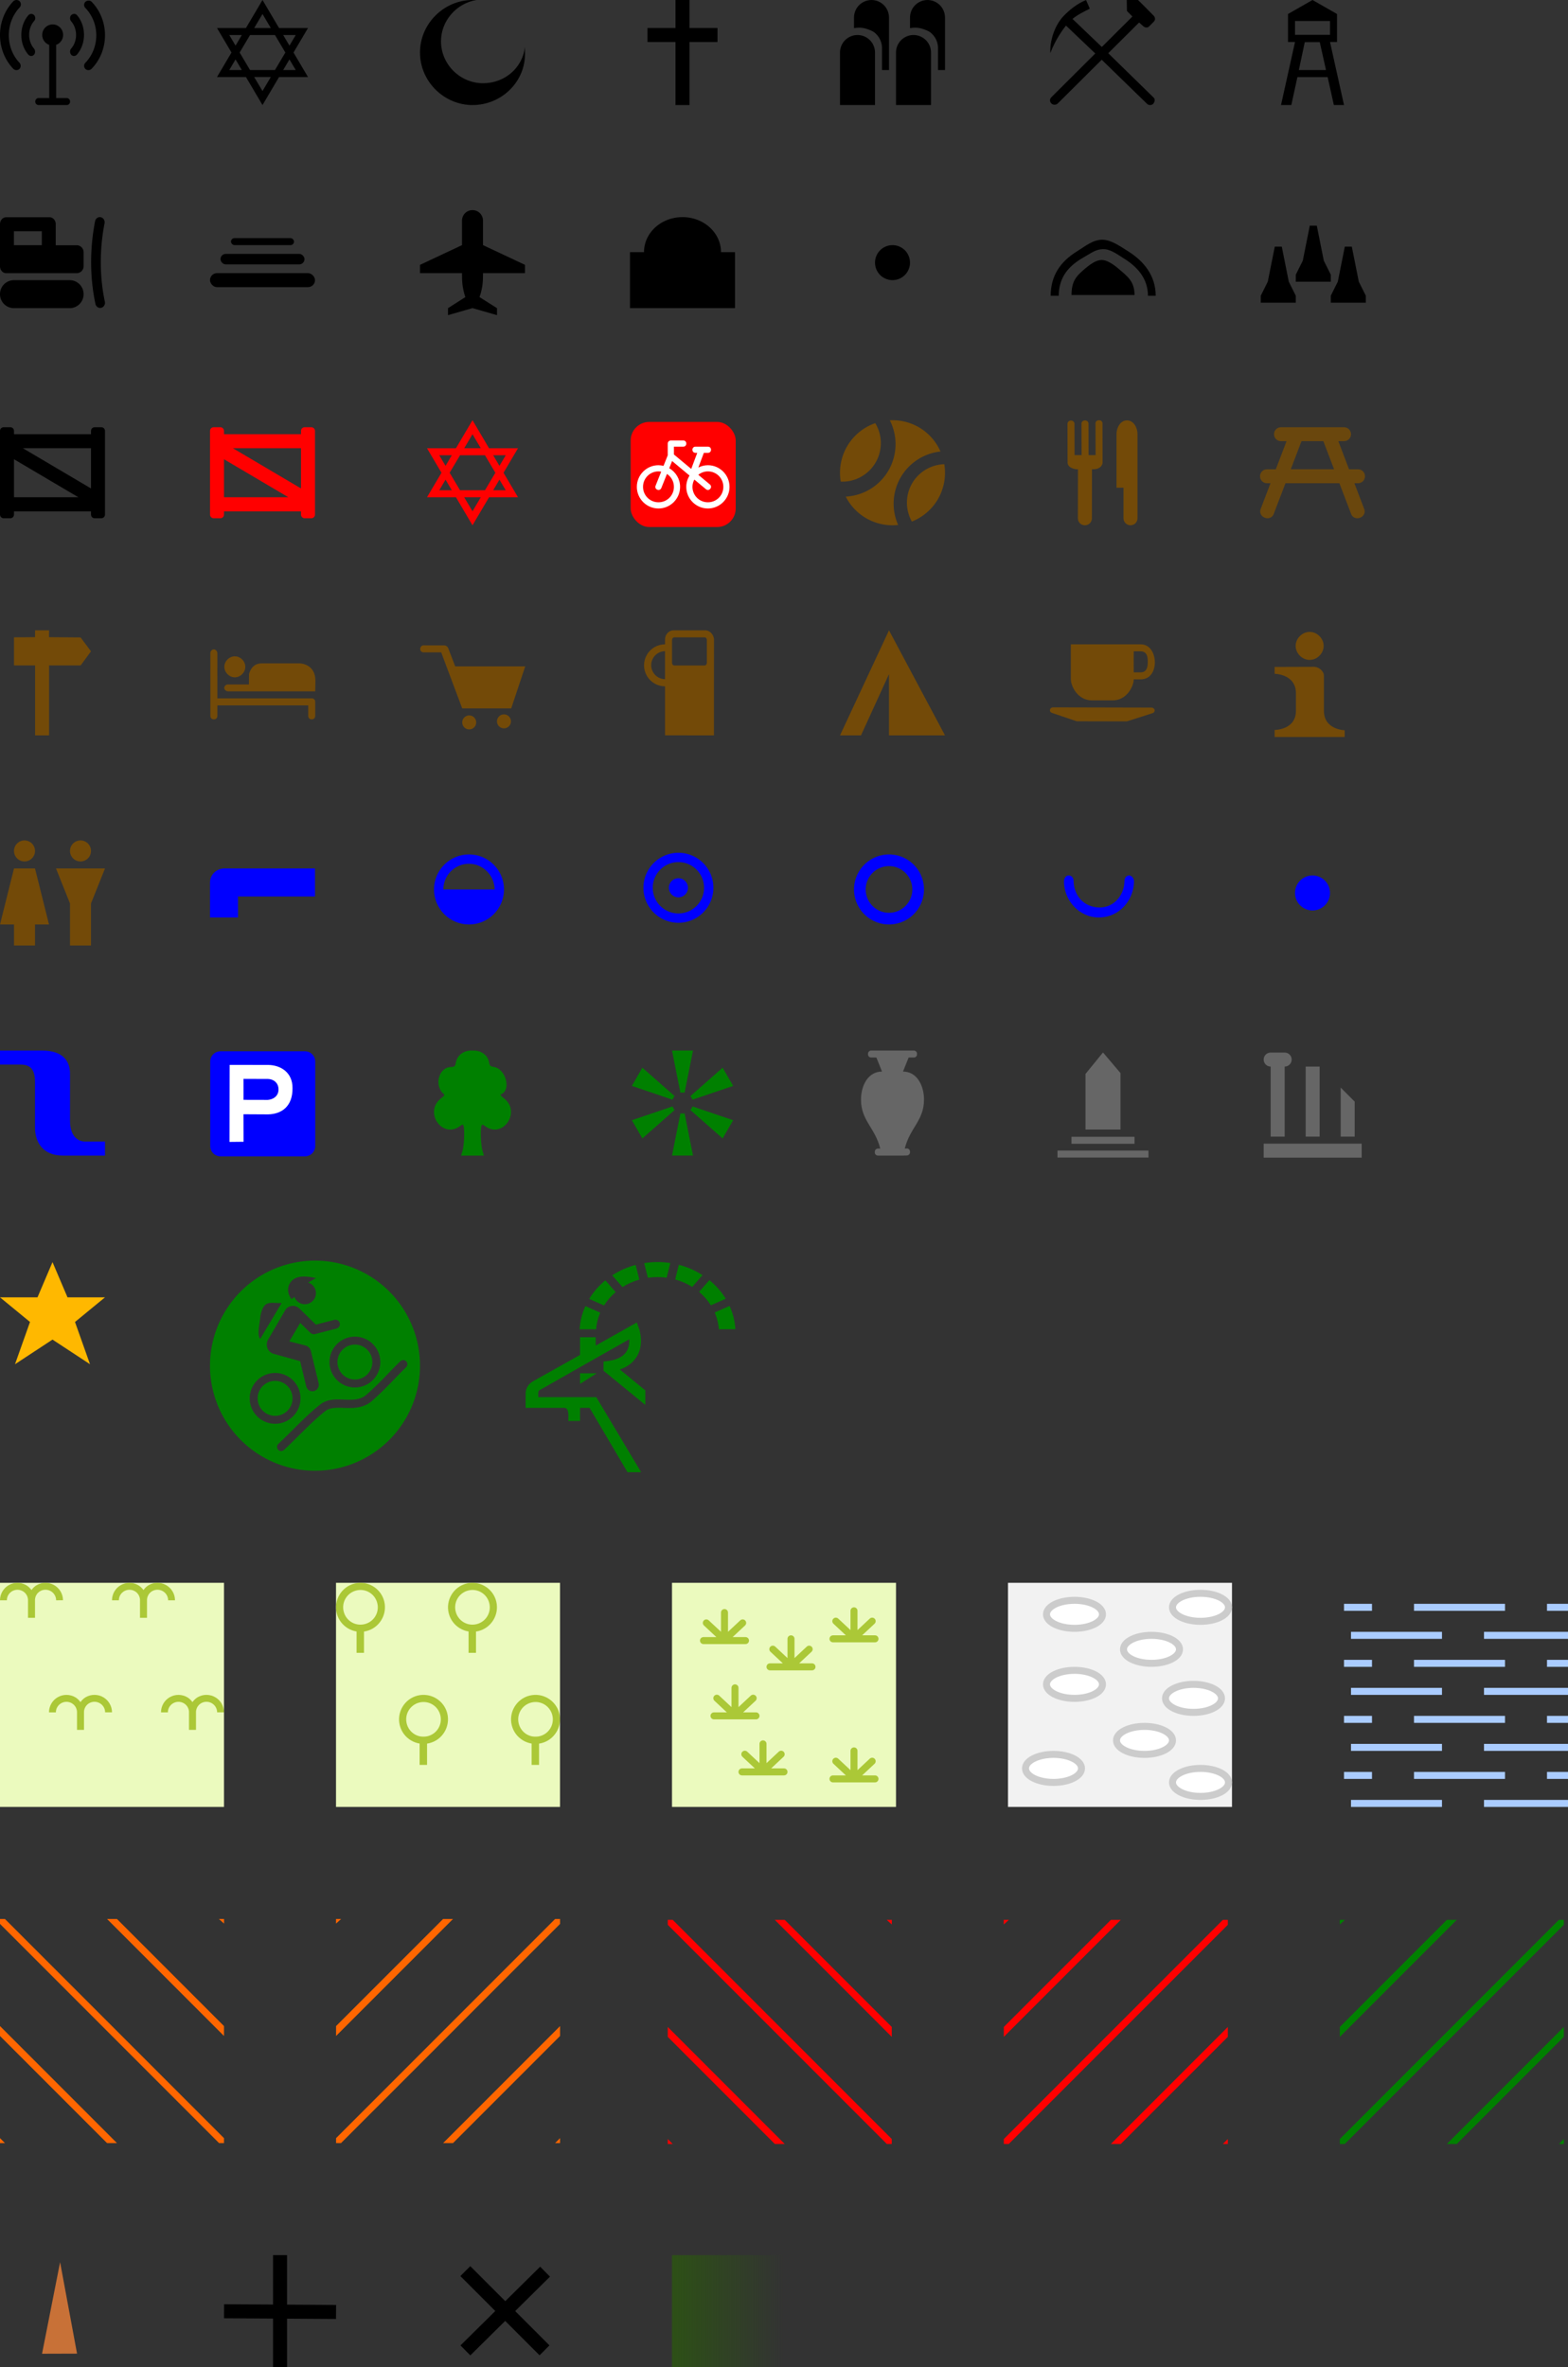 <?xml version="1.0" encoding="UTF-8" standalone="no"?>
<!-- Created with Inkscape (http://www.inkscape.org/) -->

<svg
   xmlns:dc="http://purl.org/dc/elements/1.1/"
   xmlns:cc="http://creativecommons.org/ns#"
   xmlns:rdf="http://www.w3.org/1999/02/22-rdf-syntax-ns#"
   xmlns:svg="http://www.w3.org/2000/svg"
   xmlns="http://www.w3.org/2000/svg"
   xmlns:xlink="http://www.w3.org/1999/xlink"
   xmlns:sodipodi="http://sodipodi.sourceforge.net/DTD/sodipodi-0.dtd"
   xmlns:inkscape="http://www.inkscape.org/namespaces/inkscape"
   width="224"
   height="338"
   viewBox="0 0 224 338"
   id="svg4584"
   version="1.1"
   inkscape:version="0.92.4 (5da689c313, 2019-01-14)"
   sodipodi:docname="sprite.svg"
   inkscape:export-filename="C:\Users\shakhar\Documents\GitHub\VectorMap\Icons\publish\sprite@2x.png"
   inkscape:export-xdpi="192"
   inkscape:export-ydpi="192">
  <rect x="0" y="0" width="224" height="338" fill="#333333" stroke="none"/>
  <defs
     id="defs4586">
    <linearGradient
       inkscape:collect="always"
       id="linearGradient9620">
      <stop
         style="stop-color:#2d5016;stop-opacity:1;"
         offset="0"
         id="stop9616" />
      <stop
         style="stop-color:#2d5016;stop-opacity:0;"
         offset="1"
         id="stop9618" />
    </linearGradient>
    <clipPath
       clipPathUnits="userSpaceOnUse"
       id="clipPath4272">
      <rect
         rx="1.134"
         y="328.23"
         x="-182.575"
         height="365.569"
         width="566.926"
         id="rect4274"
         style="opacity:1;fill:#ffcc00;fill-opacity:1;stroke:none;stroke-width:1;stroke-linecap:round;stroke-linejoin:round;stroke-miterlimit:4;stroke-dasharray:none;stroke-opacity:1" />
    </clipPath>
    <inkscape:perspective
       id="perspective2441"
       inkscape:persp3d-origin="290.00001 : 193.33334 : 1"
       inkscape:vp_z="580.00003 : 290.00001 : 1"
       inkscape:vp_y="0 : 1000 : 0"
       inkscape:vp_x="0 : 290.00001 : 1"
       sodipodi:type="inkscape:persp3d" />
    <inkscape:perspective
       sodipodi:type="inkscape:persp3d"
       inkscape:vp_x="0 : 526.18111 : 1"
       inkscape:vp_y="0 : 1000 : 0"
       inkscape:vp_z="744.09451 : 526.18111 : 1"
       inkscape:persp3d-origin="372.04726 : 350.7874 : 1"
       id="perspective2466" />
    <inkscape:perspective
       sodipodi:type="inkscape:persp3d"
       inkscape:vp_x="0 : 526.18111 : 1"
       inkscape:vp_y="0 : 1000 : 0"
       inkscape:vp_z="744.09451 : 526.18111 : 1"
       inkscape:persp3d-origin="372.04726 : 350.7874 : 1"
       id="perspective3333" />
    <inkscape:perspective
       sodipodi:type="inkscape:persp3d"
       inkscape:vp_x="0 : 526.18111 : 1"
       inkscape:vp_y="0 : 1000 : 0"
       inkscape:vp_z="744.09451 : 526.18111 : 1"
       inkscape:persp3d-origin="372.04726 : 350.7874 : 1"
       id="perspective3401" />
    <inkscape:perspective
       sodipodi:type="inkscape:persp3d"
       inkscape:vp_x="0 : 526.18111 : 1"
       inkscape:vp_y="0 : 1000 : 0"
       inkscape:vp_z="744.09451 : 526.18111 : 1"
       inkscape:persp3d-origin="372.04726 : 350.7874 : 1"
       id="perspective3464" />
    <inkscape:perspective
       sodipodi:type="inkscape:persp3d"
       inkscape:vp_x="0 : 225.00001 : 1"
       inkscape:vp_y="0 : 1000 : 0"
       inkscape:vp_z="450.00002 : 225.00001 : 1"
       inkscape:persp3d-origin="225.00001 : 150.00001 : 1"
       id="perspective3581" />
    <inkscape:perspective
       sodipodi:type="inkscape:persp3d"
       inkscape:vp_x="0 : 225.00001 : 1"
       inkscape:vp_y="0 : 1000 : 0"
       inkscape:vp_z="450.00002 : 225.00001 : 1"
       inkscape:persp3d-origin="225.00001 : 150.00001 : 1"
       id="perspective4312" />
    <inkscape:perspective
       sodipodi:type="inkscape:persp3d"
       inkscape:vp_x="0 : 526.18111 : 1"
       inkscape:vp_y="0 : 1000 : 0"
       inkscape:vp_z="744.09451 : 526.18111 : 1"
       inkscape:persp3d-origin="372.04726 : 350.7874 : 1"
       id="perspective8860" />
    <inkscape:perspective
       sodipodi:type="inkscape:persp3d"
       inkscape:vp_x="0 : 526.18111 : 1"
       inkscape:vp_y="0 : 1000 : 0"
       inkscape:vp_z="744.09451 : 526.18111 : 1"
       inkscape:persp3d-origin="372.04726 : 350.7874 : 1"
       id="perspective8887" />
    <inkscape:perspective
       id="perspective4904"
       inkscape:persp3d-origin="16.000001 : 10.666667 : 1"
       inkscape:vp_z="32.000001 : 16.000001 : 1"
       inkscape:vp_y="0 : 1000 : 0"
       inkscape:vp_x="0 : 16 : 1"
       sodipodi:type="inkscape:persp3d" />
    <inkscape:perspective
       id="perspective4668"
       inkscape:persp3d-origin="6.0000003 : 4.0000001 : 1"
       inkscape:vp_z="12.000001 : 6.0000003 : 1"
       inkscape:vp_y="0 : 1000 : 0"
       inkscape:vp_x="0 : 6.0000003 : 1"
       sodipodi:type="inkscape:persp3d" />
    <inkscape:perspective
       id="perspective4471"
       inkscape:persp3d-origin="372.04726 : 350.7874 : 1"
       inkscape:vp_z="744.09451 : 526.18111 : 1"
       inkscape:vp_y="0 : 1000 : 0"
       inkscape:vp_x="0 : 526.18111 : 1"
       sodipodi:type="inkscape:persp3d" />
    <symbol
       viewBox="244.5 110 489 219.9"
       id="symbol-university">
      <path
         inkscape:connector-curvature="0"
         id="path4460"
         d="m 79,43 57,119 c 0,0 21,-96 104,-96 83,0 124,106 124,106 L 407,39 489,22 0,17 Z" />
      <path
         style="fill:none;stroke:#000000;stroke-width:20"
         inkscape:connector-curvature="0"
         id="path4462"
         d="M 94,176 73,215" />
      <path
         inkscape:connector-curvature="0"
         id="path4464"
         d="M 300,19 C 300,29.5 277.4,38 249.5,38 221.6,38 199,29.5 199,19 199,8.5 221.6,0 249.5,0 277.4,0 300,8.5 300,19 Z" />
      <path
         style="stroke:#000000;stroke-width:20"
         inkscape:connector-curvature="0"
         id="path4466"
         d="M 112,216 96,178 64,88 C 64,88 55,80 60,53 65,26 76,29 76,29"
         ill="none" />
    </symbol>
    <inkscape:perspective
       id="perspective3452"
       inkscape:persp3d-origin="30.000001 : 20.000001 : 1"
       inkscape:vp_z="60.000003 : 30.000001 : 1"
       inkscape:vp_y="0 : 1000 : 0"
       inkscape:vp_x="0 : 30.000001 : 1"
       sodipodi:type="inkscape:persp3d" />
    <inkscape:perspective
       sodipodi:type="inkscape:persp3d"
       inkscape:vp_x="0 : 290.00001 : 1"
       inkscape:vp_y="0 : 1000 : 0"
       inkscape:vp_z="580.00003 : 290.00001 : 1"
       inkscape:persp3d-origin="290.00001 : 193.33334 : 1"
       id="perspective9479" />
    <inkscape:perspective
       sodipodi:type="inkscape:persp3d"
       inkscape:vp_x="0 : 526.18111 : 1"
       inkscape:vp_y="0 : 1000 : 0"
       inkscape:vp_z="744.09451 : 526.18111 : 1"
       inkscape:persp3d-origin="372.04726 : 350.7874 : 1"
       id="perspective9690" />
    <inkscape:perspective
       id="perspective9819"
       inkscape:persp3d-origin="290.00001 : 193.33334 : 1"
       inkscape:vp_z="580.00003 : 290.00001 : 1"
       inkscape:vp_y="0 : 1000 : 0"
       inkscape:vp_x="0 : 290.00001 : 1"
       sodipodi:type="inkscape:persp3d" />
    <inkscape:perspective
       sodipodi:type="inkscape:persp3d"
       inkscape:vp_x="0 : 30.000001 : 1"
       inkscape:vp_y="0 : 1000 : 0"
       inkscape:vp_z="60.000003 : 30.000001 : 1"
       inkscape:persp3d-origin="30.000001 : 20.000001 : 1"
       id="perspective9817" />
    <symbol
       id="symbol9807"
       viewBox="244.5 110 489 219.9">
      <path
         inkscape:connector-curvature="0"
         d="m 79,43 57,119 c 0,0 21,-96 104,-96 83,0 124,106 124,106 L 407,39 489,22 0,17 Z"
         id="path9809" />
      <path
         style="fill:none;stroke:#000000;stroke-width:20"
         inkscape:connector-curvature="0"
         d="M 94,176 73,215"
         id="path9811" />
      <path
         inkscape:connector-curvature="0"
         d="M 300,19 C 300,29.5 277.4,38 249.5,38 221.6,38 199,29.5 199,19 199,8.5 221.6,0 249.5,0 277.4,0 300,8.5 300,19 Z"
         id="path9813" />
      <path
         style="stroke:#000000;stroke-width:20"
         inkscape:connector-curvature="0"
         ill="none"
         d="M 112,216 96,178 64,88 C 64,88 55,80 60,53 65,26 76,29 76,29"
         id="path9815" />
    </symbol>
    <inkscape:perspective
       sodipodi:type="inkscape:persp3d"
       inkscape:vp_x="0 : 526.18111 : 1"
       inkscape:vp_y="0 : 1000 : 0"
       inkscape:vp_z="744.09451 : 526.18111 : 1"
       inkscape:persp3d-origin="372.04726 : 350.7874 : 1"
       id="perspective9805" />
    <inkscape:perspective
       sodipodi:type="inkscape:persp3d"
       inkscape:vp_x="0 : 6.0000003 : 1"
       inkscape:vp_y="0 : 1000 : 0"
       inkscape:vp_z="12.000001 : 6.0000003 : 1"
       inkscape:persp3d-origin="6.0000003 : 4.0000001 : 1"
       id="perspective9803" />
    <inkscape:perspective
       sodipodi:type="inkscape:persp3d"
       inkscape:vp_x="0 : 16 : 1"
       inkscape:vp_y="0 : 1000 : 0"
       inkscape:vp_z="32.000001 : 16.000001 : 1"
       inkscape:persp3d-origin="16.000001 : 10.666667 : 1"
       id="perspective9801" />
    <inkscape:perspective
       id="perspective9799"
       inkscape:persp3d-origin="372.04726 : 350.7874 : 1"
       inkscape:vp_z="744.09451 : 526.18111 : 1"
       inkscape:vp_y="0 : 1000 : 0"
       inkscape:vp_x="0 : 526.18111 : 1"
       sodipodi:type="inkscape:persp3d" />
    <inkscape:perspective
       id="perspective9797"
       inkscape:persp3d-origin="372.04726 : 350.7874 : 1"
       inkscape:vp_z="744.09451 : 526.18111 : 1"
       inkscape:vp_y="0 : 1000 : 0"
       inkscape:vp_x="0 : 526.18111 : 1"
       sodipodi:type="inkscape:persp3d" />
    <inkscape:perspective
       id="perspective9795"
       inkscape:persp3d-origin="225.00001 : 150.00001 : 1"
       inkscape:vp_z="450.00002 : 225.00001 : 1"
       inkscape:vp_y="0 : 1000 : 0"
       inkscape:vp_x="0 : 225.00001 : 1"
       sodipodi:type="inkscape:persp3d" />
    <inkscape:perspective
       id="perspective9793"
       inkscape:persp3d-origin="225.00001 : 150.00001 : 1"
       inkscape:vp_z="450.00002 : 225.00001 : 1"
       inkscape:vp_y="0 : 1000 : 0"
       inkscape:vp_x="0 : 225.00001 : 1"
       sodipodi:type="inkscape:persp3d" />
    <inkscape:perspective
       id="perspective9791"
       inkscape:persp3d-origin="372.04726 : 350.7874 : 1"
       inkscape:vp_z="744.09451 : 526.18111 : 1"
       inkscape:vp_y="0 : 1000 : 0"
       inkscape:vp_x="0 : 526.18111 : 1"
       sodipodi:type="inkscape:persp3d" />
    <inkscape:perspective
       id="perspective9789"
       inkscape:persp3d-origin="372.04726 : 350.7874 : 1"
       inkscape:vp_z="744.09451 : 526.18111 : 1"
       inkscape:vp_y="0 : 1000 : 0"
       inkscape:vp_x="0 : 526.18111 : 1"
       sodipodi:type="inkscape:persp3d" />
    <inkscape:perspective
       id="perspective9787"
       inkscape:persp3d-origin="372.04726 : 350.7874 : 1"
       inkscape:vp_z="744.09451 : 526.18111 : 1"
       inkscape:vp_y="0 : 1000 : 0"
       inkscape:vp_x="0 : 526.18111 : 1"
       sodipodi:type="inkscape:persp3d" />
    <inkscape:perspective
       id="perspective9785"
       inkscape:persp3d-origin="372.04726 : 350.7874 : 1"
       inkscape:vp_z="744.09451 : 526.18111 : 1"
       inkscape:vp_y="0 : 1000 : 0"
       inkscape:vp_x="0 : 526.18111 : 1"
       sodipodi:type="inkscape:persp3d" />
    <inkscape:perspective
       sodipodi:type="inkscape:persp3d"
       inkscape:vp_x="0 : 290.00001 : 1"
       inkscape:vp_y="0 : 1000 : 0"
       inkscape:vp_z="580.00003 : 290.00001 : 1"
       inkscape:persp3d-origin="290.00001 : 193.33334 : 1"
       id="perspective9783" />
    <inkscape:perspective
       id="perspective3579"
       inkscape:persp3d-origin="290.00001 : 193.33334 : 1"
       inkscape:vp_z="580.00003 : 290.00001 : 1"
       inkscape:vp_y="0 : 1000 : 0"
       inkscape:vp_x="0 : 290.00001 : 1"
       sodipodi:type="inkscape:persp3d" />
    <pattern
       y="0"
       x="0"
       height="6"
       width="6"
       patternUnits="userSpaceOnUse"
       id="EMFhbasepattern" />
    <pattern
       y="0"
       x="0"
       height="6"
       width="6"
       patternUnits="userSpaceOnUse"
       id="EMFhbasepattern-5" />
    <pattern
       y="0"
       x="0"
       height="6"
       width="6"
       patternUnits="userSpaceOnUse"
       id="EMFhbasepattern-4" />
    <clipPath
       clipPathUnits="userSpaceOnUse"
       id="clipPath4873">
      <rect
         style="fill:#ff0000;fill-opacity:1;stroke:none;stroke-width:4.252;stroke-linecap:butt;stroke-linejoin:round;stroke-miterlimit:4;stroke-dasharray:none;stroke-opacity:1"
         id="rect4875"
         width="478.125"
         height="414.375"
         x="15.938"
         y="335.175" />
    </clipPath>
    <clipPath
       clipPathUnits="userSpaceOnUse"
       id="clipPath4873-0">
      <rect
         style="fill:#ff0000;fill-opacity:1;stroke:none;stroke-width:4.252;stroke-linecap:butt;stroke-linejoin:round;stroke-miterlimit:4;stroke-dasharray:none;stroke-opacity:1"
         id="rect4875-7"
         width="478.125"
         height="414.375"
         x="15.938"
         y="335.175" />
    </clipPath>
    <clipPath
       clipPathUnits="userSpaceOnUse"
       id="clipPath4873-0-9">
      <rect
         style="fill:#ff0000;fill-opacity:1;stroke:none;stroke-width:4.252;stroke-linecap:butt;stroke-linejoin:round;stroke-miterlimit:4;stroke-dasharray:none;stroke-opacity:1"
         id="rect4875-7-9"
         width="478.125"
         height="414.375"
         x="15.938"
         y="335.175" />
    </clipPath>
    <clipPath
       clipPathUnits="userSpaceOnUse"
       id="clipPath4873-0-9-2">
      <rect
         style="fill:#ff0000;fill-opacity:1;stroke:none;stroke-width:4.252;stroke-linecap:butt;stroke-linejoin:round;stroke-miterlimit:4;stroke-dasharray:none;stroke-opacity:1"
         id="rect4875-7-9-3"
         width="478.125"
         height="414.375"
         x="15.938"
         y="335.175" />
    </clipPath>
    <clipPath
       clipPathUnits="userSpaceOnUse"
       id="clipPath4873-0-9-2-5">
      <rect
         style="fill:#ff0000;fill-opacity:1;stroke:none;stroke-width:4.252;stroke-linecap:butt;stroke-linejoin:round;stroke-miterlimit:4;stroke-dasharray:none;stroke-opacity:1"
         id="rect4875-7-9-3-2"
         width="478.125"
         height="414.375"
         x="15.938"
         y="335.175" />
    </clipPath>
    <linearGradient
       inkscape:collect="always"
       xlink:href="#linearGradient9620"
       id="linearGradient9622"
       x1="96"
       y1="1172.362"
       x2="112"
       y2="1172.362"
       gradientUnits="userSpaceOnUse"
       gradientTransform="translate(9.1024558e-6,-128)" />
  </defs>
  <sodipodi:namedview
     id="base"
     pagecolor="#ffffff"
     bordercolor="#666666"
     borderopacity="1.0"
     inkscape:pageopacity="0.0"
     inkscape:pageshadow="2"
     inkscape:zoom="2"
     inkscape:cx="191.78068"
     inkscape:cy="141.21478"
     inkscape:document-units="px"
     inkscape:current-layer="layer1"
     showgrid="false"
     inkscape:window-width="1920"
     inkscape:window-height="1017"
     inkscape:window-x="-8"
     inkscape:window-y="-8"
     inkscape:window-maximized="1"
     inkscape:snap-bbox="true"
     inkscape:snap-smooth-nodes="false"
     showguides="true"
     inkscape:object-paths="true"
     inkscape:snap-intersection-paths="false"
     inkscape:object-nodes="false"
     inkscape:snap-object-midpoints="false"
     inkscape:snap-global="true"
     inkscape:bbox-nodes="true"
     inkscape:snap-nodes="true"
     inkscape:snap-others="true"
     inkscape:snap-to-guides="false"
     inkscape:snap-bbox-midpoints="false"
     inkscape:snap-grids="true"
     inkscape:snap-midpoints="false"
     units="px"
     inkscape:guide-bbox="true">
    <inkscape:grid
       type="xygrid"
       id="grid4934"
       empspacing="15"
       originy="0"
       originx="0" />
    <sodipodi:guide
       position="-68.5,-111"
       orientation="1,0"
       id="guide5688"
       inkscape:locked="false" />
  </sodipodi:namedview>
  <g
     inkscape:label="Layer 1"
     inkscape:groupmode="layer"
     id="layer1"
     transform="translate(0,-714.362)">
    <path
       style="fill:none;fill-opacity:1;stroke:#000000;stroke-width:0.879;stroke-linecap:butt;stroke-linejoin:round;stroke-miterlimit:4;stroke-dasharray:none;stroke-opacity:1"
       id="path5181-6"
       r="5.156"
       cy="529.706"
       cx="135.469"
       d=""
       inkscape:connector-curvature="0"
       inkscape:export-filename="C:\Users\shakhar\Documents\GitHub\VectorMap\Icons\publish\sprite.png"
       inkscape:export-xdpi="95.999748"
       inkscape:export-ydpi="95.999748" />
    <path
       style="fill:none;fill-opacity:1;stroke:#000000;stroke-width:0.879;stroke-linecap:butt;stroke-linejoin:round;stroke-miterlimit:4;stroke-dasharray:none;stroke-opacity:1"
       id="path5181-0"
       r="5.156"
       cy="529.706"
       cx="135.469"
       d=""
       inkscape:connector-curvature="0"
       inkscape:export-filename="C:\Users\shakhar\Documents\GitHub\VectorMap\Icons\publish\sprite.png"
       inkscape:export-xdpi="95.999748"
       inkscape:export-ydpi="95.999748" />
    <path
       style="fill:none;fill-opacity:1;stroke:#000000;stroke-width:0.879;stroke-linecap:butt;stroke-linejoin:round;stroke-miterlimit:4;stroke-dasharray:none;stroke-opacity:1"
       id="path5181-6-7"
       r="5.156"
       cy="529.706"
       cx="135.469"
       d=""
       inkscape:connector-curvature="0"
       inkscape:export-filename="C:\Users\shakhar\Documents\GitHub\VectorMap\Icons\publish\sprite.png"
       inkscape:export-xdpi="95.999748"
       inkscape:export-ydpi="95.999748" />
    <path
       style="fill:none;fill-opacity:1;stroke:#000000;stroke-width:0.879;stroke-linecap:butt;stroke-linejoin:round;stroke-miterlimit:4;stroke-dasharray:none;stroke-opacity:1"
       id="path5181-0-8"
       r="5.156"
       cy="529.706"
       cx="135.469"
       d=""
       inkscape:connector-curvature="0"
       inkscape:export-filename="C:\Users\shakhar\Documents\GitHub\VectorMap\Icons\publish\sprite.png"
       inkscape:export-xdpi="95.999748"
       inkscape:export-ydpi="95.999748" />
    <path
       inkscape:connector-curvature="0"
       style="opacity:1;fill:#000000;fill-opacity:1;stroke:none;stroke-width:0.5;stroke-linecap:round;stroke-linejoin:round;stroke-miterlimit:4;stroke-dasharray:none;stroke-dashoffset:0;stroke-opacity:1"
       d="m 97.629,745.364 a 5.5,5 0 0 0 -2.879,0.668 5.5,5 0 0 0 -2.75,4.33 h -2 v 8 h 15 v -8 h -2 a 5.5,5 0 0 0 -2.75,-4.33 5.5,5 0 0 0 -2.621,-0.668 z"
       id="rect3345-2"
       inkscape:export-filename="C:\Users\shakhar\Documents\GitHub\VectorMap\Icons\publish\sprite.png"
       inkscape:export-xdpi="95.999748"
       inkscape:export-ydpi="95.999748" />
    <path
       style="fill:#000000;fill-opacity:1;fill-rule:nonzero;stroke:none;stroke-width:0.999"
       d="m 96.5,714.362 v 3.999 h -4 v 2 h 4 v 9.001 h 2 v -9.001 h 4 v -2 h -4 v -3.999 z"
       id="path4954-77"
       inkscape:connector-curvature="0"
       inkscape:export-filename="C:\Users\shakhar\Documents\GitHub\VectorMap\Icons\publish\sprite.png"
       inkscape:export-xdpi="95.999748"
       inkscape:export-ydpi="95.999748" />
    <path
       style="opacity:1;fill:#000000;fill-opacity:1;stroke:none;stroke-width:0.01;stroke-linecap:round;stroke-linejoin:round;stroke-miterlimit:4;stroke-dasharray:none;stroke-opacity:1"
       d="m 160.966,714.362 0.025,1.567 0.782,0.794 -4.368,4.346 -4.189,-4.007 c 0.748,-0.614 1.558,-0.999 2.47,-1.458 l -0.532,-1.235 c -1.303,0.509 -2.43,1.465 -3.285,2.355 -1.286,1.418 -1.908,3.584 -1.819,5.225 0,0 0.671,-1.982 2.237,-3.93 l 4.182,3.98 -6.284,6.254 c -0.251,0.249 -0.244,0.644 0.015,0.885 l 0.002,0.002 c 0.259,0.241 0.668,0.235 0.919,-0.015 l 6.266,-6.233 6.49,6.309 c 0.222,0.216 0.652,0.216 0.863,-0.012 0.211,-0.229 0.315,-0.647 0.094,-0.864 l -6.513,-6.363 4.407,-4.386 0.613,0.54 c 0.233,0.205 0.59,0.251 0.809,0.029 l 0.699,-0.709 c 0.218,-0.222 0.197,-0.591 -0.021,-0.812 l -1.453,-1.472 -0.794,-0.788 c 0.588,0.584 -0.011,0 -0.011,0 z"
       id="rect7773-3"
       inkscape:connector-curvature="0"
       sodipodi:nodetypes="ccccccccccccccccccccccccccccc"
       inkscape:export-filename="C:\Users\shakhar\Documents\GitHub\VectorMap\Icons\publish\sprite.png"
       inkscape:export-xdpi="95.999748"
       inkscape:export-ydpi="95.999748" />
    <path
       style="stroke-width:1"
       d="m 187.501,714.362 -3.5,2 v 4 h 1 l -2,9 h 1.471 l 0.874,-3.993 h 4.319 l 0.887,3.993 h 1.45 l -2,-9 h 1 v -4 z m -2.5,3 h 5 v 1.975 h -5 z m 1.396,3.019 2.14,-0.004 0.892,3.987 h -3.879 z"
       id="path4148-2"
       inkscape:connector-curvature="0"
       sodipodi:nodetypes="cccccccccccccccccccccccc"
       inkscape:export-filename="C:\Users\shakhar\Documents\GitHub\VectorMap\Icons\publish\sprite.png"
       inkscape:export-xdpi="95.999748"
       inkscape:export-ydpi="95.999748" />
    <path
       style="opacity:1;fill:#000000;fill-opacity:1;stroke:none;stroke-width:0.498;stroke-linecap:round;stroke-linejoin:round;stroke-miterlimit:4;stroke-dasharray:none;stroke-dashoffset:0;stroke-opacity:1"
       d="m 14.272,745.363 a 0.69,0.733 0 0 0 -0.691,0.595 c -0.766,3.96 -0.751,8.02 0.05,11.784 a 0.69,0.733 0 1 0 1.346,-0.322 c -0.754,-3.546 -0.771,-7.405 -0.043,-11.168 a 0.69,0.733 0 0 0 -0.525,-0.872 0.69,0.733 0 0 0 -0.137,-0.017 z m -13.389,0.017 c -0.489,0 -0.884,0.445 -0.884,0.999 v 5.992 c 0,0.553 0.394,0.999 0.884,0.999 h 0.224 9.84 c 0.552,0 0.996,-0.445 0.996,-0.999 v -1.997 c 0,-0.553 -0.444,-0.999 -0.996,-0.999 H 7.963 v -2.996 c 0,-0.553 -0.394,-0.999 -0.884,-0.999 h -0.112 -5.859 z m 1.108,1.997 h 3.98 v 1.997 h -3.98 z m 0,6.99 c -1.103,0 -1.991,0.891 -1.991,1.997 0,1.106 0.888,1.997 1.991,1.997 h 7.961 c 1.103,0 1.991,-0.891 1.991,-1.997 0,-1.107 -0.888,-1.997 -1.991,-1.997 z"
       id="rect5072-9"
       inkscape:connector-curvature="0"
       inkscape:export-filename="C:\Users\shakhar\Documents\GitHub\VectorMap\Icons\publish\sprite.png"
       inkscape:export-xdpi="95.999748"
       inkscape:export-ydpi="95.999748" />
    <path
       style="fill:#000000;fill-opacity:1;fill-rule:nonzero;stroke:#000000;stroke-width:0.249;stroke-miterlimit:4;stroke-dasharray:none;stroke-opacity:1"
       d="m 125.196,752.436 c -0.317,-1.273 0.459,-2.562 1.73,-2.878 1.273,-0.317 2.562,0.456 2.879,1.73 0.317,1.275 -0.459,2.562 -1.732,2.879 -1.27,0.316 -2.56,-0.456 -2.877,-1.73"
       id="path4166-6-8-2-82"
       inkscape:connector-curvature="0"
       inkscape:export-filename="C:\Users\shakhar\Documents\GitHub\VectorMap\Icons\publish\sprite.png"
       inkscape:export-xdpi="95.999748"
       inkscape:export-ydpi="95.999748" />
    <path
       style="fill:#000000;stroke-width:1"
       d="m 67.5,744.362 c -0.831,0 -1.5,0.669 -1.5,1.5 v 3.5 l -6,2.818 v 1.182 h 6 c 0,1 0,2 0.476,3.423 l -2.476,1.577 v 1 l 3.5,-1.008 3.5,1.008 v -1 l -2.498,-1.577 c 0.498,-1.423 0.498,-2.423 0.498,-3.423 h 6 v -1.182 l -6,-2.818 v -3.5 c 0,-0.831 -0.669,-1.5 -1.5,-1.5 z"
       id="path8-9-5"
       inkscape:connector-curvature="0"
       sodipodi:nodetypes="sscccccccccccccccss"
       inkscape:export-filename="C:\Users\shakhar\Documents\GitHub\VectorMap\Icons\publish\sprite.png"
       inkscape:export-xdpi="95.999748"
       inkscape:export-ydpi="95.999748" />
    <g
       id="g5942"
       transform="translate(-210,97.017)"
       inkscape:export-filename="C:\Users\shakhar\Documents\GitHub\VectorMap\Icons\publish\sprite.png"
       inkscape:export-xdpi="95.999748"
       inkscape:export-ydpi="95.999748">
      <path
         inkscape:connector-curvature="0"
         id="path10-5"
         d="m 212.342,617.345 c -0.16,0.004 -0.321,0.067 -0.449,0.194 -2.524,2.66 -2.524,6.968 0,9.628 0.128,0.127 0.289,0.19 0.449,0.19 0.16,0 0.32,-0.061 0.416,-0.156 0.256,-0.222 0.255,-0.634 0.031,-0.888 -2.045,-2.154 -2.044,-5.734 0.033,-7.919 0.224,-0.253 0.223,-0.632 -0.033,-0.886 -0.128,-0.111 -0.287,-0.166 -0.447,-0.162 z m 10.334,0.088 c -0.165,-0.004 -0.335,0.051 -0.464,0.16 -0.258,0.25 -0.257,0.626 -0.031,0.876 2.097,2.159 2.097,5.695 0,7.855 -0.226,0.25 -0.227,0.626 0.031,0.876 0.129,0.125 0.291,0.156 0.42,0.156 0.161,0 0.324,-0.063 0.453,-0.188 2.549,-2.629 2.548,-6.916 0.031,-9.544 -0.113,-0.125 -0.274,-0.188 -0.439,-0.192 z m -8.22,1.897 c -0.145,0.004 -0.292,0.068 -0.408,0.196 -1.336,1.565 -1.336,4.087 0,5.62 0.116,0.128 0.263,0.192 0.408,0.192 0.145,0 0.29,-0.063 0.377,-0.158 0.232,-0.224 0.233,-0.638 0.029,-0.894 -0.93,-1.086 -0.93,-2.843 0,-3.928 0.232,-0.224 0.232,-0.607 0,-0.862 -0.116,-0.112 -0.261,-0.168 -0.406,-0.164 z m 6.156,0 c -0.151,-0.004 -0.304,0.053 -0.422,0.164 -0.235,0.222 -0.235,0.634 -0.029,0.888 0.94,1.08 0.94,2.827 0,3.907 -0.206,0.254 -0.206,0.636 0.029,0.89 0.117,0.127 0.265,0.158 0.383,0.158 0.147,0 0.293,-0.063 0.41,-0.19 1.351,-1.556 1.351,-4.065 0.029,-5.622 -0.103,-0.127 -0.25,-0.192 -0.4,-0.196 z m -3.088,1.502 a 1.492,1.502 0 0 0 -1.492,1.502 1.492,1.502 0 0 0 0.995,1.416 v 7.595 h -1.508 c -0.267,0 -0.482,0.218 -0.482,0.487 v 0.029 c 0,0.269 0.215,0.485 0.482,0.485 h 4.009 c 0.267,0 0.482,-0.216 0.482,-0.485 v -0.029 c 0,-0.269 -0.215,-0.487 -0.482,-0.487 h -1.506 v -7.597 a 1.492,1.502 0 0 0 0.995,-1.414 1.492,1.502 0 0 0 -1.492,-1.502 z"
         style="fill:#010101;stroke-width:0.994" />
    </g>
    <g
       id="g5811"
       transform="matrix(1.067,0,0,1.067,-158.326,10.35)"
       inkscape:export-filename="C:\Users\shakhar\Documents\GitHub\VectorMap\Icons\publish\sprite.png"
       inkscape:export-xdpi="95.999748"
       inkscape:export-ydpi="95.999748">
      <g
         id="g7068"
         transform="translate(-4.01533e-4,0.469)">
        <path
           sodipodi:nodetypes="cccccscccccc"
           inkscape:connector-curvature="0"
           id="path817-1"
           d="m 296.016,691.419 c -1.291,-0.033 -2.353,0.883 -3.471,1.575 -2.175,1.346 -3.488,3.232 -3.489,5.924 h 1.082 c 0.003,-2.28 1.114,-3.784 2.958,-4.925 1.4,-0.791 1.921,-1.277 2.929,-1.317 0.823,-0.033 1.544,0.4 2.828,1.245 1.844,1.14 3.224,2.717 3.228,4.996 h 1.037 c -2.2e-4,-2.692 -1.583,-4.65 -3.758,-5.996 -1.02,-0.631 -2.168,-1.473 -3.345,-1.503 z"
           style="fill:#000000;fill-opacity:1;stroke:none;stroke-width:22.026;stroke-linecap:butt;stroke-linejoin:miter;stroke-miterlimit:4;stroke-dasharray:none"
           inkscape:export-filename="C:\Users\Administrator\Dropbox\mapping\OSM Icons\Unified\withy halo.png"
           inkscape:export-xdpi="90"
           inkscape:export-ydpi="90" />
        <a
           id="a5593-5"
           transform="matrix(1.065,0,0,1.143,145.625,-42.177)"
           inkscape:export-filename="C:\Users\Administrator\Dropbox\mapping\OSM Icons\Unified\withy halo.png"
           inkscape:export-xdpi="90"
           inkscape:export-ydpi="90">
          <path
             style="opacity:1;fill:#000000;fill-opacity:1;stroke:none;stroke-width:0.935;stroke-linecap:butt;stroke-linejoin:miter;stroke-miterlimit:4;stroke-dasharray:none;stroke-opacity:1"
             id="path4142-1-1"
             d="m 145.219,648.285 c -3e-5,-1.596 -0.876,-2.167 -2.017,-3.079 -0.815,-0.652 -1.518,-0.993 -2.033,-1.019 -0.565,-0.028 -1.218,0.263 -2.159,1.002 -1.15,0.903 -1.712,1.501 -1.712,3.096 h 3.961 z"
             inkscape:connector-curvature="0"
             sodipodi:nodetypes="csssccc" />
        </a>
      </g>
    </g>
    <g
       id="g5859"
       transform="matrix(1.067,0,0,1.067,-169.999,42.843)"
       inkscape:export-filename="C:\Users\shakhar\Documents\GitHub\VectorMap\Icons\publish\sprite.png"
       inkscape:export-xdpi="95.999748"
       inkscape:export-ydpi="95.999748">
      <path
         inkscape:export-ydpi="360"
         inkscape:export-xdpi="360"
         inkscape:export-filename="C:\Users\Guy\Documents\GitHub\Map\Icons\Shared\bollards"
         sodipodi:nodetypes="ccccccccc"
         inkscape:connector-curvature="0"
         id="path4653-9"
         d="m 332.812,668.925 v 0.937 h -4.688 v -0.937 l 0.938,-1.875 0.938,-4.688 0.938,2e-5 0.938,4.688 z"
         style="opacity:1;fill:#000000;fill-opacity:1;fill-rule:nonzero;stroke:none;stroke-width:1.875;stroke-linecap:round;stroke-linejoin:round;stroke-miterlimit:4;stroke-dasharray:none;stroke-dashoffset:0;stroke-opacity:1" />
      <path
         inkscape:export-ydpi="360"
         inkscape:export-xdpi="360"
         inkscape:export-filename="C:\Users\Guy\Documents\GitHub\Map\Icons\Shared\bollards"
         sodipodi:nodetypes="ccccccccc"
         inkscape:connector-curvature="0"
         id="path4653-9-1"
         d="m 337.5,666.112 v 0.938 h -4.688 v -0.938 l 0.938,-1.875 0.938,-4.688 0.938,2e-5 0.937,4.688 z"
         style="opacity:1;fill:#000000;fill-opacity:1;fill-rule:nonzero;stroke:none;stroke-width:1.875;stroke-linecap:round;stroke-linejoin:round;stroke-miterlimit:4;stroke-dasharray:none;stroke-dashoffset:0;stroke-opacity:1" />
      <path
         inkscape:export-ydpi="360"
         inkscape:export-xdpi="360"
         inkscape:export-filename="C:\Users\Guy\Documents\GitHub\Map\Icons\Shared\bollards"
         sodipodi:nodetypes="ccccccccc"
         inkscape:connector-curvature="0"
         id="path4653-9-2"
         d="m 342.188,668.925 v 0.937 H 337.5 v -0.937 l 0.938,-1.875 0.938,-4.688 0.937,2e-5 0.938,4.688 z"
         style="opacity:1;fill:#000000;fill-opacity:1;fill-rule:nonzero;stroke:none;stroke-width:1.875;stroke-linecap:round;stroke-linejoin:round;stroke-miterlimit:4;stroke-dasharray:none;stroke-dashoffset:0;stroke-opacity:1" />
    </g>
    <g
       id="g5868"
       transform="translate(-76.944,9.089)"
       inkscape:export-filename="C:\Users\shakhar\Documents\GitHub\VectorMap\Icons\publish\sprite.png"
       inkscape:export-xdpi="95.999748"
       inkscape:export-ydpi="95.999748">
      <rect
         inkscape:export-ydpi="90"
         inkscape:export-xdpi="90"
         inkscape:export-filename="C:\Users\Administrator\Dropbox\mapping\OSM Icons\Unified\withy halo.png"
         ry="1"
         y="744.273"
         x="106.944"
         height="2"
         width="15"
         id="rect5127-5"
         style="fill:#000000;fill-opacity:1;stroke:none;stroke-width:4.252;stroke-linecap:butt;stroke-linejoin:round;stroke-miterlimit:4;stroke-dasharray:none;stroke-opacity:1" />
      <rect
         inkscape:export-ydpi="90"
         inkscape:export-xdpi="90"
         inkscape:export-filename="C:\Users\Administrator\Dropbox\mapping\OSM Icons\Unified\withy halo.png"
         ry="0.75"
         y="741.523"
         x="108.444"
         height="1.5"
         width="12"
         id="rect5129-2"
         style="fill:#000000;fill-opacity:1;stroke:none;stroke-width:4.085;stroke-linecap:butt;stroke-linejoin:round;stroke-miterlimit:4;stroke-dasharray:none;stroke-opacity:1" />
      <rect
         inkscape:export-ydpi="90"
         inkscape:export-xdpi="90"
         inkscape:export-filename="C:\Users\Administrator\Dropbox\mapping\OSM Icons\Unified\withy halo.png"
         ry="0.5"
         y="739.273"
         x="109.944"
         height="1"
         width="9"
         id="rect5131-4"
         style="fill:#000000;fill-opacity:1;stroke:none;stroke-width:3.846;stroke-linecap:butt;stroke-linejoin:round;stroke-miterlimit:4;stroke-dasharray:none;stroke-opacity:1" />
    </g>
    <path
       style="opacity:1;fill:#ff0000;fill-opacity:1;stroke:none;stroke-width:0.501;stroke-linecap:round;stroke-linejoin:round;stroke-miterlimit:4;stroke-dasharray:none;stroke-dashoffset:0;stroke-opacity:1"
       d="m 30.526,775.363 c -0.291,0 -0.525,0.234 -0.525,0.525 v 11.949 c 0,0.291 0.234,0.525 0.525,0.525 h 0.949 c 0.291,0 0.525,-0.234 0.525,-0.525 v -0.457 h 11 v 0.457 c 0,0.291 0.234,0.525 0.525,0.525 h 0.949 c 0.291,0 0.525,-0.234 0.525,-0.525 v -11.949 c 0,-0.291 -0.234,-0.525 -0.525,-0.525 h -0.949 c -0.291,0 -0.525,0.234 -0.525,0.525 v 0.484 c -0.017,-0.002 -0.033,-0.01 -0.051,-0.01 h -10.949 v -0.475 c 0,-0.291 -0.234,-0.525 -0.525,-0.525 z m 12.475,2.99 v 5.752 l -9.729,-5.742 h 9.678 c 0.018,0 0.033,-0.008 0.051,-0.01 z m -11,1.582 9.197,5.428 h -9.197 z"
       id="rect4177-7-6"
       inkscape:connector-curvature="0"
       inkscape:export-filename="C:\Users\shakhar\Documents\GitHub\VectorMap\Icons\publish\sprite.png"
       inkscape:export-xdpi="95.999748"
       inkscape:export-ydpi="95.999748" />
    <g
       id="g5845"
       transform="matrix(1.067,0,0,1.067,-217.964,-10.996)"
       inkscape:export-filename="C:\Users\shakhar\Documents\GitHub\VectorMap\Icons\publish\sprite.png"
       inkscape:export-xdpi="95.999748"
       inkscape:export-ydpi="95.999748">
      <rect
         rx="2.482"
         ry="2.482"
         y="736.273"
         x="288.716"
         height="14.062"
         width="14.062"
         id="rect4140-34-8"
         style="opacity:1;fill:#ff0000;fill-opacity:1;stroke:none;stroke-width:0.827;stroke-linecap:round;stroke-linejoin:round;stroke-miterlimit:4.2;stroke-dasharray:none;stroke-opacity:1" />
      <path
         inkscape:export-ydpi="303.1579"
         inkscape:export-xdpi="303.1579"
         inkscape:export-filename="C:\Users\Guy\Desktop\Mapping\OSM Icons\Final 64 PNGs\bike repair.png"
         style="fill:#ffffff;stroke-width:0.827"
         inkscape:connector-curvature="0"
         id="path8-304-8"
         d="m 295.747,738.755 c 0.559,-0.008 0.559,0.835 0,0.827 h -1.241 v 1.047 l 2.318,1.931 0.806,-2.15 h -0.229 c -0.559,0.008 -0.559,-0.835 0,-0.827 h 1.654 c 0.559,-0.008 0.559,0.835 0,0.827 h -0.54 l -0.737,1.965 c 0.387,-0.192 0.817,-0.31 1.276,-0.31 1.594,0 2.895,1.301 2.895,2.895 0,1.594 -1.301,2.895 -2.895,2.895 -1.594,0 -2.895,-1.301 -2.895,-2.895 0,-0.554 0.166,-1.068 0.438,-1.509 l -2.333,-1.944 -0.383,0.96 c 0.862,0.502 1.451,1.427 1.451,2.493 0,1.594 -1.301,2.895 -2.895,2.895 -1.594,0 -2.895,-1.301 -2.895,-2.895 0,-1.594 1.301,-2.895 2.895,-2.895 0.234,0 0.459,0.036 0.677,0.089 l 0.564,-1.41 v -1.574 c 0,-0.228 0.185,-0.414 0.414,-0.414 z m 3.309,4.136 c -0.49,0 -0.933,0.175 -1.286,0.457 l 1.551,1.292 c 0.423,0.353 -0.106,0.988 -0.53,0.637 l -1.551,-1.292 c -0.156,0.291 -0.252,0.619 -0.252,0.974 0,1.147 0.921,2.068 2.068,2.068 1.147,0 2.068,-0.921 2.068,-2.068 0,-1.147 -0.921,-2.068 -2.068,-2.068 z m -6.618,0 c -1.147,0 -2.068,0.921 -2.068,2.068 0,1.147 0.921,2.068 2.068,2.068 1.147,0 2.068,-0.921 2.068,-2.068 0,-0.725 -0.37,-1.358 -0.931,-1.727 l -0.753,1.881 c -0.203,0.515 -0.976,0.207 -0.769,-0.307 l 0.751,-1.877 c -0.119,-0.021 -0.241,-0.037 -0.367,-0.037 z" />
    </g>
    <path
       d="m 7.5,894.573 -2.143,5.028 H 3.9102456e-5 L 4.286,903.12 l -2.143,6.033 5.357,-3.519 5.357,3.519 -2.143,-6.033 4.286,-3.519 H 9.643 Z"
       id="path8-47-3"
       inkscape:connector-curvature="0"
       style="fill:#ffb800;fill-opacity:1;stroke:none;stroke-width:1.031;stroke-linecap:round;stroke-linejoin:round;stroke-miterlimit:4;stroke-dasharray:none;stroke-opacity:1"
       inkscape:export-filename="C:\Users\shakhar\Documents\GitHub\VectorMap\Icons\publish\sprite.png"
       inkscape:export-xdpi="95.999748"
       inkscape:export-ydpi="95.999748" />
    <path
       style="opacity:1;fill:#666666;fill-opacity:1;stroke:none;stroke-width:0.5;stroke-linecap:round;stroke-linejoin:round;stroke-miterlimit:4;stroke-dasharray:none;stroke-opacity:1"
       d="m 124.455,864.363 c -0.253,0 -0.455,0.203 -0.455,0.455 v 0.09 c 0,0.253 0.203,0.455 0.455,0.455 h 0.744 l 0.801,2 c -2,0 -3,2.022 -3,3.984 v 0.031 c 0,2.984 2,3.984 2.75,6.984 h -0.326 c -0.253,0 -0.455,0.203 -0.455,0.455 v 0.09 c 0,0.253 0.203,0.455 0.455,0.455 h 0.576 3 l 0.545,-0.016 c 0.252,-0.01 0.455,-0.203 0.455,-0.455 v -0.09 c 0,-0.253 -0.203,-0.468 -0.455,-0.455 l -0.295,0.016 c 0.75,-3 2.75,-4 2.75,-6.984 v -0.031 c 0,-1.962 -1,-3.984 -3,-3.984 l 0.801,-2 h 0.744 c 0.253,0 0.455,-0.203 0.455,-0.455 v -0.09 c 0,-0.253 -0.203,-0.455 -0.455,-0.455 z"
       id="rect4203-4"
       inkscape:connector-curvature="0"
       sodipodi:nodetypes="ssssccsccssssccssssccsccsssss"
       inkscape:export-filename="C:\Users\shakhar\Documents\GitHub\VectorMap\Icons\publish\sprite.png"
       inkscape:export-xdpi="95.999748"
       inkscape:export-ydpi="95.999748" />
    <g
       id="g6032"
       transform="matrix(1.143,0,0,1.067,-4.76,-30.008)"
       inkscape:export-filename="C:\Users\shakhar\Documents\GitHub\VectorMap\Icons\publish\sprite.png"
       inkscape:export-xdpi="95.999748"
       inkscape:export-ydpi="95.999748">
      <path
         id="rect4489-1"
         d="m 162.978,838.481 c -0.485,0 -0.875,0.418 -0.875,0.938 0,0.519 0.39,0.938 0.875,0.938 4.8e-4,1.55 0,9.375 0,9.375 h 1.75 v -9.375 c 0.485,0 0.875,-0.418 0.875,-0.938 0,-0.519 -0.39,-0.938 -0.875,-0.938 z"
         style="fill:#666666;fill-opacity:1;stroke:none;stroke-width:0.454;stroke-linecap:butt;stroke-linejoin:miter;stroke-miterlimit:4;stroke-dasharray:none"
         inkscape:connector-curvature="0" />
      <path
         inkscape:connector-curvature="0"
         id="rect4491-0"
         d="m 167.353,840.357 h 1.75 v 9.375 h -1.75 z"
         style="fill:#666666;fill-opacity:1;stroke:none;stroke-width:0.433;stroke-linecap:butt;stroke-linejoin:miter;stroke-miterlimit:4;stroke-dasharray:none" />
      <path
         sodipodi:nodetypes="ccccc"
         inkscape:connector-curvature="0"
         id="rect4493-6"
         d="m 171.728,843.169 1.75,1.875 v 4.688 h -1.75 z"
         style="fill:#666666;fill-opacity:1;stroke:none;stroke-width:0.425;stroke-linecap:butt;stroke-linejoin:miter;stroke-miterlimit:4;stroke-dasharray:none" />
      <path
         inkscape:connector-curvature="0"
         id="rect4491-9-2"
         d="m 174.353,850.669 v 1.875 h -12.25 v -1.875 z"
         style="fill:#666666;fill-opacity:1;stroke:none;stroke-width:0.513;stroke-linecap:butt;stroke-linejoin:miter;stroke-miterlimit:4;stroke-dasharray:none" />
    </g>
    <g
       id="g6037"
       transform="matrix(1.067,0,0,1.067,-71.681,-30.022)"
       inkscape:export-filename="C:\Users\shakhar\Documents\GitHub\VectorMap\Icons\publish\sprite.png"
       inkscape:export-xdpi="95.999748"
       inkscape:export-ydpi="95.999748">
      <rect
         y="851.607"
         x="208.763"
         height="0.937"
         width="12.187"
         id="rect4163-7-6"
         style="opacity:1;fill:#666666;fill-opacity:1;stroke:none;stroke-width:0.937;stroke-linecap:round;stroke-linejoin:miter;stroke-miterlimit:4;stroke-dasharray:none;stroke-opacity:1" />
      <rect
         y="849.765"
         x="210.638"
         height="0.937"
         width="8.437"
         id="rect4167-8-5"
         style="opacity:1;fill:#666666;fill-opacity:1;stroke:none;stroke-width:0.937;stroke-linecap:round;stroke-linejoin:miter;stroke-miterlimit:4;stroke-dasharray:none;stroke-opacity:1" />
      <path
         sodipodi:nodetypes="cccccc"
         inkscape:connector-curvature="0"
         id="path4169-6"
         d="m 212.513,848.794 v -7.44 l 2.344,-2.873 2.344,2.761 v 7.551 z"
         style="opacity:1;fill:#666666;fill-opacity:1;stroke:none;stroke-width:0.937;stroke-linecap:round;stroke-linejoin:miter;stroke-miterlimit:4;stroke-dasharray:none;stroke-opacity:1" />
    </g>
    <path
       sodipodi:nodetypes="sscssccccsssssssssssccccc"
       inkscape:connector-curvature="0"
       id="path4148-5-9"
       d="m 96.233,804.363 c -0.675,0 -1.228,0.58 -1.228,1.292 v 0.707 c -1.071,1.5e-4 -2.061,0.572 -2.597,1.499 -0.536,0.928 -0.536,2.071 0,2.999 0.536,0.928 1.525,1.499 2.597,1.499 v 6.997 l 6.989,0.005 c -0.011,-4.788 0.01,-9.53 0.005,-13.647 5e-5,-0.712 -0.579,-1.353 -1.256,-1.353 z m 0.092,1.004 h 4.331 c 0.181,0 0.322,0.162 0.322,0.367 v 3.278 c 0,0.205 -0.141,0.367 -0.322,0.367 h -4.331 c -0.179,0 -0.32,-0.162 -0.32,-0.367 v -3.278 c 0,-0.205 0.141,-0.367 0.32,-0.367 z m -1.32,1.972 v 3.999 c -0.707,-0.006 -1.359,-0.387 -1.712,-1 -0.357,-0.619 -0.357,-1.381 0,-1.999 0.354,-0.613 1.005,-0.993 1.712,-1 z"
       style="fill:#734a08;fill-opacity:1;fill-rule:nonzero;stroke:none;stroke-width:1"
       inkscape:export-filename="C:\Users\shakhar\Documents\GitHub\VectorMap\Icons\publish\sprite.png"
       inkscape:export-xdpi="95.999748"
       inkscape:export-ydpi="95.999748" />
    <path
       inkscape:connector-curvature="0"
       style="opacity:1;fill:#734a08;fill-opacity:0.865;stroke:none;stroke-width:1;stroke-linecap:round;stroke-linejoin:miter;stroke-miterlimit:4;stroke-dasharray:none;stroke-opacity:1"
       d="m 182.995,775.363 c -0.551,0 -0.994,0.445 -0.994,0.997 0,0.552 0.443,0.995 0.994,0.995 h 0.795 l -1.531,4.013 h -1.264 c -0.551,0 -0.994,0.443 -0.994,0.995 0,0.552 0.443,0.997 0.994,0.997 h 0.502 l -1.414,3.704 c -0.183,0.48 0.076,1.022 0.582,1.216 l 0.041,0.016 c 0.506,0.193 1.061,-0.038 1.244,-0.518 l 1.688,-4.417 h 7.703 l 1.688,4.417 c 0.183,0.48 0.738,0.711 1.244,0.518 l 0.041,-0.016 c 0.506,-0.193 0.767,-0.736 0.584,-1.216 l -1.414,-3.704 h 0.523 c 0.551,0 0.994,-0.445 0.994,-0.997 0,-0.552 -0.443,-0.995 -0.994,-0.995 h -1.285 l -1.531,-4.013 h 0.816 c 0.551,0 0.994,-0.443 0.994,-0.995 0,-0.552 -0.443,-0.997 -0.994,-0.997 z m 2.928,1.992 h 3.133 c 0.003,0.01 4.6e-4,0.018 0.003,0.027 l 1.521,3.985 h -6.184 l 1.522,-3.985 c 0.003,-0.01 8e-4,-0.018 0.003,-0.027 z"
       id="rect4139-0-1"
       inkscape:export-filename="C:\Users\shakhar\Documents\GitHub\VectorMap\Icons\publish\sprite.png"
       inkscape:export-xdpi="95.999748"
       inkscape:export-ydpi="95.999748" />
    <path
       style="opacity:1;fill:#734a08;fill-opacity:1;stroke:none;stroke-width:2.486;stroke-linecap:round;stroke-linejoin:miter;stroke-miterlimit:4;stroke-dasharray:none;stroke-opacity:1"
       d="m 5.013,804.363 -0.013,0.976 -3,0.024 v 4.01 h 3.013 v 9.99 h 2 v -9.99 h 4.508 l 1.479,-2.01 -1.487,-1.986 -4.513,-0.038 0.013,-0.976 z"
       id="rect4150-5-0"
       inkscape:connector-curvature="0"
       sodipodi:nodetypes="cccccccccccccc"
       inkscape:export-filename="C:\Users\shakhar\Documents\GitHub\VectorMap\Icons\publish\sprite.png"
       inkscape:export-xdpi="95.999748"
       inkscape:export-ydpi="95.999748" />
    <g
       id="g5947"
       transform="matrix(1.065,0,0,1.067,-83.776,-33.167)"
       inkscape:export-filename="C:\Users\shakhar\Documents\GitHub\VectorMap\Icons\publish\sprite.png"
       inkscape:export-xdpi="95.999748"
       inkscape:export-ydpi="95.999748">
      <path
         inkscape:connector-curvature="0"
         id="path4140-7-8"
         d="m 107.358,787.486 c -0.232,-0.005 -0.478,0.224 -0.478,0.506 l 0.002,6.519 v 1.875 c 0,0.281 0.188,0.469 0.469,0.469 0.281,0 0.469,-0.188 0.469,-0.469 v -1.406 h 12.188 v 1.406 c 0,0.281 0.188,0.469 0.469,0.469 0.281,0 0.469,-0.188 0.469,-0.469 v -1.875 c 0,-0.281 -0.188,-0.469 -0.469,-0.469 h -12.656 l -0.002,-6.023 c -8e-5,-0.281 -0.225,-0.528 -0.46,-0.533 z"
         style="fill:#734a08;fill-opacity:1;stroke-width:0.937" />
      <path
         inkscape:connector-curvature="0"
         id="path4138-2"
         d="m 110.163,788.417 c -0.75,0 -1.406,0.656 -1.406,1.406 v 0 c 0,0.75 0.656,1.406 1.406,1.406 v 0 c 0.75,0 1.406,-0.656 1.406,-1.406 v 0 c 0,-0.75 -0.656,-1.406 -1.406,-1.406 z"
         style="fill:#734a08;fill-opacity:1;stroke-width:0.937" />
      <path
         inkscape:connector-curvature="0"
         id="path8-5-6"
         d="m 113.738,789.363 c -1.406,0 -1.674,1.452 -1.674,1.452 l -0.013,1.367 h -2.812 c -0.281,0 -0.503,0.245 -0.501,0.475 0.002,0.221 0.278,0.447 0.488,0.447 h 3.281 8.438 l 0.026,-1.352 c 0.045,-2.343 -2.076,-2.39 -2.076,-2.39 z"
         style="fill:#734a08;fill-opacity:1;stroke-width:0.937" />
    </g>
    <path
       style="opacity:1;fill:#734a08;fill-opacity:1;stroke:none;stroke-width:2.027;stroke-linecap:round;stroke-linejoin:round;stroke-miterlimit:4;stroke-dasharray:none;stroke-dashoffset:0;stroke-opacity:1"
       d="m 127,804.363 -7,15 h 3 l 4,-8.75 v 8.75 h 8 z"
       id="path4139-1-2"
       inkscape:connector-curvature="0"
       sodipodi:nodetypes="ccccccc"
       inkscape:export-filename="C:\Users\shakhar\Documents\GitHub\VectorMap\Icons\publish\sprite.png"
       inkscape:export-xdpi="95.999748"
       inkscape:export-ydpi="95.999748" />
    <g
       id="g5977"
       transform="matrix(0.998,0,0,1,-89.536,125.001)"
       inkscape:export-filename="C:\Users\shakhar\Documents\GitHub\VectorMap\Icons\publish\sprite.png"
       inkscape:export-xdpi="95.999748"
       inkscape:export-ydpi="95.999748">
      <path
         sodipodi:nodetypes="cccsccsscccczcccc"
         inkscape:connector-curvature="0"
         id="path8-6-0"
         d="m 243,681.362 v 4.974 c 0,1.026 1,3.026 3,3.026 h 3 c 2,0 3,-2 3,-3 l 1,-10e-6 c 1.558,0 2.044,-1.455 2.029,-2.468 -0.016,-1.029 -0.547,-2.532 -2.029,-2.532 h -1.154 v 0 z m 10,1 c 1,10e-6 1.012,1.007 1.012,1.492 0,0.485 -0.012,1.508 -1.012,1.508 l -1,10e-6 c -0.01,-0.99 0,-3 0,-3 z"
         style="fill:#734a08;fill-opacity:1;stroke-width:1.074" />
      <path
         sodipodi:nodetypes="csccccccscc"
         inkscape:connector-curvature="0"
         id="path4151-3"
         d="m 240.499,690.362 c -0.318,-0.003 -0.501,0.211 -0.499,0.422 0.001,0.152 0.1,0.304 0.312,0.375 l 3.429,1.157 c 0.059,0.02 0.121,0.031 0.184,0.031 l 7.001,0.015 c 0.061,2e-5 0.121,-0.01 0.178,-0.027 l 3.572,-1.14 c 0.239,-0.074 0.338,-0.25 0.322,-0.418 -0.019,-0.198 -0.198,-0.384 -0.498,-0.383 z"
         style="color:#000000;font-style:normal;font-variant:normal;font-weight:normal;font-stretch:normal;font-size:medium;line-height:normal;font-family:sans-serif;text-indent:0;text-align:start;text-decoration:none;text-decoration-line:none;text-decoration-style:solid;text-decoration-color:#000000;letter-spacing:normal;word-spacing:normal;text-transform:none;writing-mode:lr-tb;direction:ltr;baseline-shift:baseline;text-anchor:start;white-space:normal;clip-rule:nonzero;display:inline;overflow:visible;visibility:visible;opacity:1;isolation:auto;mix-blend-mode:normal;color-interpolation:sRGB;color-interpolation-filters:linearRGB;solid-color:#000000;solid-opacity:1;fill:#734a08;fill-opacity:1;fill-rule:nonzero;stroke:none;stroke-width:0.946;stroke-linecap:round;stroke-linejoin:round;stroke-miterlimit:4;stroke-dasharray:none;stroke-dashoffset:0;stroke-opacity:1;color-rendering:auto;image-rendering:auto;shape-rendering:auto;text-rendering:auto;enable-background:accumulate" />
    </g>
    <g
       id="g5989"
       transform="matrix(1.067,0,0,1.067,-109.732,81.436)"
       inkscape:export-filename="C:\Users\shakhar\Documents\GitHub\VectorMap\Icons\publish\sprite.png"
       inkscape:export-xdpi="95.999748"
       inkscape:export-ydpi="95.999748">
      <path
         inkscape:connector-curvature="0"
         id="path4138-6-9"
         d="m 278.187,677.743 c -1,0 -1.875,0.875 -1.875,1.875 0,1 0.875,1.875 1.875,1.875 1,0 1.875,-0.875 1.875,-1.875 0,-1 -0.875,-1.875 -1.875,-1.875 z"
         style="fill:#734a08;fill-opacity:1;stroke-width:0.937" />
      <path
         sodipodi:nodetypes="ccssccccsssc"
         inkscape:connector-curvature="0"
         id="path8-8-4"
         d="m 273.499,682.432 v 0.919 c 0,0 2.85,0.018 2.85,2.603 v 2.348 c 0,2.568 -2.85,2.566 -2.85,2.566 v 0.939 h 9.375 v -0.902 c 0,0 -2.781,-0.053 -2.781,-2.621 v -4.695 c 0,-0.587 -0.67,-1.176 -1.339,-1.174 z"
         style="fill:#734a08;fill-opacity:1;stroke-width:0.937" />
    </g>
    <g
       id="g5992"
       transform="translate(-149.5,99)"
       inkscape:export-filename="C:\Users\shakhar\Documents\GitHub\VectorMap\Icons\publish\sprite.png"
       inkscape:export-xdpi="95.999748"
       inkscape:export-ydpi="95.999748">
      <path
         sodipodi:nodetypes="csccsssccsssscssscsssscscsccsccsscscssscccsss"
         id="rect4140-0-4-2"
         d="m 306.499,675.362 c -0.277,0 -0.501,0.188 -0.5,0.419 l 0.013,4.565 h -1 l -0.013,-4.51 c -7.4e-4,-0.247 -0.223,-0.446 -0.5,-0.446 -0.277,0 -0.501,0.199 -0.5,0.446 l 0.013,4.51 h -1 l -0.013,-4.471 c -7.5e-4,-0.259 -0.223,-0.466 -0.5,-0.466 -0.277,0 -0.501,0.207 -0.5,0.466 l 0.013,5.265 c 6e-5,0.024 0.011,0.044 0.015,0.068 -0.006,0.035 -0.015,0.07 -0.015,0.106 v 0.1 c 0,0.525 0.56,0.876 1.249,0.949 h 0.236 l -0.013,7.002 c -10e-4,0.553 0.44,0.998 0.985,0.998 h 0.031 c 0.545,0 0.985,-0.445 0.985,-0.998 l 0.013,-7.002 h 0.264 c 0.655,0 1.181,-0.38 1.238,-0.865 0.002,-0.015 0.011,-0.028 0.011,-0.044 v -0.04 -0.101 l -0.013,-5.532 c -5.4e-4,-0.231 -0.223,-0.419 -0.5,-0.419 z m 3.961,0.028 c -0.809,0 -1.459,0.89 -1.459,1.996 v 4.991 2.619 c 0,10e-6 0.555,0 1,0 v 4.368 c 0,0.553 0.446,0.998 1,0.998 0.554,0 1,-0.445 1,-0.998 v -4.368 -2.619 -1.996 -2.996 c 0,-1.106 -0.652,-1.996 -1.461,-1.996 z"
         style="opacity:1;fill:#734a08;fill-opacity:1;stroke:none;stroke-width:1.028;stroke-linecap:round;stroke-linejoin:round;stroke-miterlimit:4;stroke-dasharray:none;stroke-opacity:1"
         inkscape:connector-curvature="0" />
    </g>
    <path
       style="fill:#734a08;fill-opacity:1;stroke:none;stroke-width:3.955;stroke-linecap:butt;stroke-linejoin:round;stroke-miterlimit:4;stroke-dasharray:none;stroke-opacity:1"
       d="m 123.751,788.364 a 7.503,7.507 0 0 0 4.555,0.954 7.503,7.507 0 0 1 0.357,-6.785 7.503,7.507 0 0 1 5.694,-3.702 7.503,7.507 0 0 0 -3.103,-3.47 7.503,7.507 0 0 0 -4.136,-0.988 7.503,7.507 0 0 1 -0.187,7.159 7.503,7.507 0 0 1 -6.112,3.738 7.503,7.507 0 0 0 2.932,3.094 z m -3.643,-5.233 a 5.502,5.505 0 0 0 4.989,-2.746 5.502,5.505 0 0 0 -0.059,-5.603 7.503,7.507 0 0 0 -4.034,3.327 7.503,7.507 0 0 0 -0.896,5.022 z m 10.159,5.702 a 7.503,7.507 0 0 0 3.733,-3.216 7.503,7.507 0 0 0 0.9,-4.973 5.502,5.505 0 0 0 -4.604,2.744 5.502,5.505 0 0 0 -0.028,5.445 z"
       id="path6330"
       inkscape:connector-curvature="0"
       inkscape:export-filename="C:\Users\shakhar\Documents\GitHub\VectorMap\Icons\publish\sprite.png"
       inkscape:export-xdpi="95.999748"
       inkscape:export-ydpi="95.999748" />
    <path
       style="color:#000000;font-style:normal;font-variant:normal;font-weight:normal;font-stretch:normal;font-size:medium;line-height:normal;font-family:sans-serif;text-indent:0;text-align:start;text-decoration:none;text-decoration-line:none;text-decoration-style:solid;text-decoration-color:#000000;letter-spacing:normal;word-spacing:normal;text-transform:none;writing-mode:lr-tb;direction:ltr;baseline-shift:baseline;text-anchor:start;white-space:normal;clip-rule:nonzero;display:inline;overflow:visible;visibility:visible;opacity:1;isolation:auto;mix-blend-mode:normal;color-interpolation:sRGB;color-interpolation-filters:linearRGB;solid-color:#000000;solid-opacity:1;fill:#0000ff;fill-opacity:1;fill-rule:nonzero;stroke:none;stroke-width:0.992;stroke-linecap:butt;stroke-linejoin:miter;stroke-miterlimit:4;stroke-dasharray:none;stroke-dashoffset:0;stroke-opacity:1;color-rendering:auto;image-rendering:auto;shape-rendering:auto;text-rendering:auto;enable-background:accumulate"
       d="m 152.673,839.362 c -0.408,-0.014 -0.654,0.399 -0.673,0.833 -0.021,1.977 1.176,3.875 2.9,4.684 0.652,0.325 1.371,0.483 2.09,0.482 1.143,-8.5e-4 2.287,-0.403 3.169,-1.171 1.133,-0.959 1.825,-2.454 1.841,-3.975 0.023,-0.471 -0.46,-1.036 -0.935,-0.797 -0.45,0.184 -0.429,0.714 -0.449,1.118 -0.153,1.639 -1.407,3.405 -3.557,3.408 -2.272,-0.044 -3.665,-1.764 -3.69,-3.804 0.017,-0.382 -0.283,-0.791 -0.694,-0.777 z"
       id="path4139-6-2"
       inkscape:connector-curvature="0"
       inkscape:export-filename="C:\Users\shakhar\Documents\GitHub\VectorMap\Icons\publish\sprite.png"
       inkscape:export-xdpi="95.999748"
       inkscape:export-ydpi="95.999748"
       sodipodi:nodetypes="cccsccccccc" />
    <path
       style="fill:#0000ff;stroke:none;stroke-width:1.737"
       d="m 32.069,838.363 c -1.146,0 -2.069,0.892 -2.069,2 v 5 h 4 v -3 c 4.055,0 7.147,0 11,0 v -4 c -4.4,0 -9.102,0 -12.931,0 z"
       id="path5806"
       inkscape:connector-curvature="0"
       sodipodi:nodetypes="cscccccc"
       inkscape:export-filename="C:\Users\shakhar\Documents\GitHub\VectorMap\Icons\publish\sprite.png"
       inkscape:export-xdpi="95.999748"
       inkscape:export-ydpi="95.999748" />
    <g
       id="g6002"
       transform="matrix(0.833,0,0,0.833,-110.16,244.394)"
       inkscape:export-filename="C:\Users\shakhar\Documents\GitHub\VectorMap\Icons\publish\sprite.png"
       inkscape:export-xdpi="95.999748"
       inkscape:export-ydpi="95.999748">
      <path
         id="path4142-2-6"
         d="m 248.592,710.362 a 6,6 0 0 0 -6,6 6,6 0 0 0 6,6 6,6 0 0 0 6,-6 6,6 0 0 0 -6,-6 z m 0,1.6 a 4.4,4.4 0 0 1 4.4,4.4 4.4,4.4 0 0 1 -4.4,4.4 4.4,4.4 0 0 1 -4.4,-4.4 4.4,4.4 0 0 1 4.4,-4.4 z"
         style="opacity:1;fill:#0000ff;fill-opacity:1;stroke:none;stroke-width:0.8;stroke-linecap:round;stroke-linejoin:round;stroke-miterlimit:4;stroke-dasharray:none;stroke-dashoffset:0;stroke-opacity:1"
         inkscape:connector-curvature="0" />
      <path
         id="path4149-1-0"
         d="m 250.228,716.362 a 1.636,1.636 0 0 1 -1.636,1.636 1.636,1.636 0 0 1 -1.636,-1.636 1.636,1.636 0 0 1 1.636,-1.636 1.636,1.636 0 0 1 1.636,1.636 z"
         style="opacity:1;fill:#0000ff;fill-opacity:1;stroke:none;stroke-width:1.091;stroke-linecap:round;stroke-linejoin:round;stroke-miterlimit:4;stroke-dasharray:none;stroke-dashoffset:0;stroke-opacity:1"
         inkscape:connector-curvature="0" />
    </g>
    <path
       style="fill:none;fill-opacity:1;fill-rule:nonzero;stroke:#0000ff;stroke-width:1.667;stroke-miterlimit:4;stroke-dasharray:none;stroke-opacity:1"
       d="m 122.957,842.37 c -0.556,-2.234 0.806,-4.495 3.035,-5.051 2.233,-0.557 4.496,0.801 5.052,3.035 0.557,2.237 -0.806,4.495 -3.039,5.052 -2.228,0.555 -4.491,-0.8 -5.048,-3.036"
       id="path4166-5-5"
       inkscape:connector-curvature="0"
       inkscape:export-filename="C:\Users\shakhar\Documents\GitHub\VectorMap\Icons\publish\sprite.png"
       inkscape:export-xdpi="95.999748"
       inkscape:export-ydpi="95.999748" />
    <path
       style="fill:#0000ff;fill-opacity:1;fill-rule:nonzero;stroke:none;stroke-width:0.744"
       d="m 3.9102456e-5,864.363 v 2 H 2.813 c 1.091,0 2.188,0.247 2.188,2.454 v 6.546 c 0,1.948 1,4 4,4 h 6 v -2 h -2.812 c -1.091,0 -2.188,-0.792 -2.188,-3 v -6.546 c 0.055,-1.948 -1,-3.454 -4,-3.454 z"
       id="path4920-4"
       inkscape:connector-curvature="0"
       sodipodi:nodetypes="ccscccccscccc"
       inkscape:export-filename="C:\Users\shakhar\Documents\GitHub\VectorMap\Icons\publish\sprite.png"
       inkscape:export-xdpi="95.999748"
       inkscape:export-ydpi="95.999748" />
    <path
       sodipodi:nodetypes="ssssssccss"
       inkscape:connector-curvature="0"
       style="opacity:1;fill:#0000ff;fill-opacity:1;fill-rule:nonzero;stroke:none;stroke-width:1.538;stroke-linecap:round;stroke-linejoin:round;stroke-miterlimit:4;stroke-dasharray:none;stroke-dashoffset:0;stroke-opacity:1"
       d="m 67,836.362 c -2.761,0 -5,2.239 -5,5 0,2.761 2.239,5 5,5 2.761,0 5,-2.239 5,-5 0,-2.761 -2.239,-5 -5,-5 z m 0,1.333 c 2.008,0 3.637,1.666 3.664,3.667 l -7.331,7.3e-4 v -0.002 c 0,-2.025 1.642,-3.667 3.667,-3.667 z"
       id="path5314"
       inkscape:export-filename="C:\Users\shakhar\Documents\GitHub\VectorMap\Icons\publish\sprite.png"
       inkscape:export-xdpi="95.999748"
       inkscape:export-ydpi="95.999748" />
    <path
       style="fill:#0000ff;fill-opacity:1;fill-rule:nonzero;stroke:none;stroke-width:0.263;stroke-miterlimit:4;stroke-dasharray:none;stroke-opacity:1"
       d="m 185.074,842.467 c -0.334,-1.34 0.484,-2.696 1.821,-3.029 1.34,-0.334 2.698,0.48 3.032,1.821 0.334,1.342 -0.484,2.696 -1.824,3.03 -1.337,0.333 -2.695,-0.48 -3.029,-1.821"
       id="path4166-6-8-2-8-2"
       inkscape:connector-curvature="0"
       inkscape:export-filename="C:\Users\shakhar\Documents\GitHub\VectorMap\Icons\publish\sprite.png"
       inkscape:export-xdpi="95.999748"
       inkscape:export-ydpi="95.999748" />
    <g
       id="g6007"
       transform="matrix(1.395,0,0,1.395,-325.725,-246.938)"
       inkscape:export-filename="C:\Users\shakhar\Documents\GitHub\VectorMap\Icons\publish\sprite.png"
       inkscape:export-xdpi="95.999748"
       inkscape:export-ydpi="95.999748">
      <path
         id="path4140-4-6"
         d="m 256.079,796.706 c -0.585,0 -1.056,0.471 -1.056,1.056 v 8.642 c 0,0.585 0.471,1.056 1.056,1.056 h 8.642 c 0.585,0 1.056,-0.471 1.056,-1.056 v -8.642 c 0,-0.585 -0.471,-1.056 -1.056,-1.056 z"
         style="opacity:1;fill:#0000ff;fill-opacity:1;stroke:none;stroke-width:0.215;stroke-linecap:round;stroke-linejoin:miter;stroke-miterlimit:4;stroke-dasharray:none;stroke-opacity:1"
         inkscape:connector-curvature="0" />
      <path
         inkscape:connector-curvature="0"
         id="path4138-3-9"
         d="m 257.013,798.099 3.966,0.007 c 1.229,0.019 2.486,0.743 2.471,2.379 0.015,1.833 -1.077,2.655 -2.517,2.681 l -2.503,-0.013 0.007,2.816 -1.439,0.015 z"
         style="opacity:1;fill:#ffffff;fill-opacity:1;stroke:none;stroke-width:0.215;stroke-linecap:round;stroke-linejoin:miter;stroke-miterlimit:4;stroke-dasharray:none;stroke-opacity:1" />
      <path
         id="rect4144-0-2"
         d="m 258.432,799.533 9.6e-4,2.145 2.487,0.006 c 0.514,-0.041 1.071,-0.347 1.095,-1.024 0.027,-0.755 -0.559,-1.111 -1.064,-1.118 z"
         style="opacity:1;fill:#0000ff;fill-opacity:1;stroke:none;stroke-width:0.215;stroke-linecap:round;stroke-linejoin:miter;stroke-miterlimit:4;stroke-dasharray:none;stroke-opacity:1"
         inkscape:connector-curvature="0" />
    </g>
    <g
       id="g6026"
       transform="matrix(1.933,0,0,1.933,-588.56,-640.92)"
       inkscape:export-filename="C:\Users\shakhar\Documents\GitHub\VectorMap\Icons\publish\sprite.png"
       inkscape:export-xdpi="95.999748"
       inkscape:export-ydpi="95.999748">
      <path
         id="polygon4854-4-1-6-7"
         d="m 347.349,802.57 v 0.781 l 1.234,-0.781 z"
         style="fill:#008000;fill-opacity:1;stroke:none;stroke-width:0.478;stroke-miterlimit:4;stroke-dasharray:none;stroke-opacity:1"
         inkscape:connector-curvature="0" />
      <path
         style="fill:#008000;fill-opacity:1;stroke:none;stroke-width:0.478;stroke-miterlimit:4;stroke-dasharray:none;stroke-opacity:1"
         inkscape:connector-curvature="0"
         id="path4856-6-5-6-4"
         d="m 351.475,801.439 c 0.657,-0.931 0.259,-2.098 0.241,-2.147 l -0.172,-0.479 -3.038,1.712 v -0.62 l -1.158,4.9e-4 v 1.307 l -3.182,1.782 c -0.162,0.095 -0.22,0.119 -0.357,0.206 -0.061,0.038 -0.118,0.085 -0.174,0.139 l -0.046,0.046 c -0.148,0.172 -0.239,0.368 -0.261,0.589 l -0.004,1.148 h 2.866 c 0.153,0 0.263,0.151 0.263,0.28 0.065,0.2 0.026,0.468 0.026,0.688 h 0.869 v -0.968 h 0.703 l 2.804,4.753 h 1.008 l -3.315,-5.544 h -4.289 v -0.281 c 0,-0.066 -9.8e-4,-0.124 0.042,-0.174 l -0.017,-4.9e-4 c 0.023,-0.022 0.029,-0.033 0.039,-0.04 0.082,-0.056 6.662,-3.78 6.662,-3.78 0.017,0.291 -0.024,0.655 -0.24,0.958 -0.259,0.364 -0.745,0.587 -1.44,0.662 l -0.221,0.023 v 0.682 l 3.088,2.526 v -1.073 l -1.886,-1.548 c 0.534,-0.175 0.912,-0.458 1.187,-0.847"
         sodipodi:nodetypes="cccccccccccccscccccccccscccccccccccc" />
      <path
         d="m 349.981,796.571 -0.761,-0.869 c -0.478,0.392 -0.885,0.857 -1.198,1.374 l 1.099,0.482 c 0.231,-0.368 0.521,-0.7 0.86,-0.987"
         id="path4860-9-8-6-6"
         inkscape:connector-curvature="0"
         style="fill:#008000;fill-opacity:1;stroke:none;stroke-width:0.478;stroke-miterlimit:4;stroke-dasharray:none;stroke-opacity:1" />
      <path
         d="m 348.841,798.09 -1.099,-0.482 c -0.242,0.532 -0.39,1.108 -0.427,1.711 l 1.22,-4.9e-4 c 0.033,-0.431 0.139,-0.844 0.306,-1.229"
         id="path4862-9-0-6-3"
         inkscape:connector-curvature="0"
         style="fill:#008000;fill-opacity:1;stroke:none;stroke-width:0.478;stroke-miterlimit:4;stroke-dasharray:none;stroke-opacity:1" />
      <path
         d="m 351.73,795.647 -0.273,-1.083 c -0.629,0.167 -1.212,0.43 -1.732,0.769 l 0.76,0.867 c 0.377,-0.239 0.796,-0.428 1.245,-0.554"
         id="path4864-1-6-0-5"
         inkscape:connector-curvature="0"
         style="fill:#008000;fill-opacity:1;stroke:none;stroke-width:0.478;stroke-miterlimit:4;stroke-dasharray:none;stroke-opacity:1" />
      <path
         d="m 352.088,794.431 0.273,1.083 c 0.232,-0.033 0.469,-0.051 0.712,-0.051 0.229,0 0.455,0.015 0.676,0.046 l 0.269,-1.084 c -0.308,-0.047 -0.623,-0.072 -0.945,-0.072 -0.336,-1e-5 -0.664,0.028 -0.984,0.078"
         id="path4866-9-9-9-8"
         inkscape:connector-curvature="0"
         style="fill:#008000;fill-opacity:1;stroke:none;stroke-width:0.478;stroke-miterlimit:4;stroke-dasharray:none;stroke-opacity:1" />
      <path
         d="m 356.399,795.32 c -0.525,-0.34 -1.116,-0.601 -1.75,-0.766 l -0.27,1.083 c 0.454,0.124 0.878,0.312 1.26,0.551 z"
         id="path4868-8-4-1-0"
         inkscape:connector-curvature="0"
         style="fill:#008000;fill-opacity:1;stroke:none;stroke-width:0.478;stroke-miterlimit:4;stroke-dasharray:none;stroke-opacity:1" />
      <path
         d="m 357.61,799.315 1.22,-4.9e-4 c -0.038,-0.606 -0.188,-1.186 -0.433,-1.72 l -1.099,0.483 c 0.17,0.388 0.277,0.803 0.311,1.238"
         id="path4870-8-4-2-1"
         inkscape:connector-curvature="0"
         style="fill:#008000;fill-opacity:1;stroke:none;stroke-width:0.478;stroke-miterlimit:4;stroke-dasharray:none;stroke-opacity:1" />
      <path
         d="m 357.016,797.546 1.099,-0.483 c -0.317,-0.519 -0.727,-0.983 -1.209,-1.376 l -0.76,0.869 c 0.342,0.287 0.636,0.621 0.869,0.99"
         id="path4872-2-6-0-9"
         inkscape:connector-curvature="0"
         style="fill:#008000;fill-opacity:1;stroke:none;stroke-width:0.478;stroke-miterlimit:4;stroke-dasharray:none;stroke-opacity:1" />
    </g>
    <path
       style="fill:#008000;stroke-width:1"
       d="m 67.361,864.364 c -0.984,-0.017 -2.02,0.545 -2.23,1.697 -0.089,0.488 -0.163,0.645 -0.722,0.655 -1.723,0.031 -2.456,2.646 -1,3.878 0.144,0.122 0.061,0.228 -0.424,0.61 -2.472,1.94 0.19,5.812 2.718,3.954 0.37,-0.272 0.429,-0.275 0.512,-0.05 0.176,0.474 0.098,2.751 -0.122,3.505 l -0.22,0.75 h 1.322 c 0.131,0 0.196,5e-4 0.303,0 0.107,5e-4 0.174,0 0.307,0 h 1.322 l -0.215,-0.75 c -0.22,-0.754 -0.303,-3.031 -0.127,-3.505 0.084,-0.225 0.142,-0.222 0.512,0.05 2.528,1.858 5.189,-2.013 2.718,-3.954 -0.486,-0.381 -0.594,-0.54 -0.42,-0.61 1.456,-0.577 0.676,-3.585 -1.005,-3.878 -0.552,-0.096 -0.629,-0.167 -0.717,-0.655 -0.219,-1.207 -1.348,-1.762 -2.371,-1.687 -0.047,0 -0.095,-0.011 -0.141,-0.011 z"
       id="path9696-3"
       inkscape:connector-curvature="0"
       inkscape:export-filename="C:\Users\shakhar\Documents\GitHub\VectorMap\Icons\publish\sprite.png"
       inkscape:export-xdpi="95.999748"
       inkscape:export-ydpi="95.999748" />
    <path
       style="opacity:1;fill:#734a08;fill-opacity:1;stroke:none;stroke-width:4.535;stroke-linecap:butt;stroke-linejoin:round;stroke-miterlimit:4;stroke-dasharray:none;stroke-opacity:1"
       d="m 3.5,834.363 a 1.5,1.5 0 0 0 -1.5,1.5 1.5,1.5 0 0 0 1.5,1.5 1.5,1.5 0 0 0 1.5,-1.5 1.5,1.5 0 0 0 -1.5,-1.5 z m 8,0 a 1.5,1.5 0 0 0 -1.5,1.5 1.5,1.5 0 0 0 1.5,1.5 1.5,1.5 0 0 0 1.5,-1.5 1.5,1.5 0 0 0 -1.5,-1.5 z m -9.5,4 -2,8 H 2 v 3 h 3 v -3 h 2 l -2,-8 z m 6,0 2,5 v 6 h 3 v -6 l 2,-5 h -2 -3 z"
       id="path6863"
       inkscape:connector-curvature="0"
       inkscape:export-filename="C:\Users\shakhar\Documents\GitHub\VectorMap\Icons\publish\sprite.png"
       inkscape:export-xdpi="95.999748"
       inkscape:export-ydpi="95.999748" />
    <path
       inkscape:connector-curvature="0"
       style="fill:#000000;fill-opacity:1;fill-rule:nonzero;stroke:none;stroke-width:1.442"
       d="m 67.499,714.362 c -4.038,0 -7.499,3.346 -7.499,7.5 0,4.154 3.461,7.5 7.499,7.5 4.153,0 7.614,-3.346 7.499,-7.5 0,-0.231 0,-0.577 0,-0.808 -0.346,3 -2.884,5.192 -5.999,5.192 -3.23,0 -5.999,-2.654 -5.999,-6 0,-2.885 2.192,-5.423 5.076,-5.885 -0.231,0 -0.346,0 -0.577,0 z"
       id="path5038-0"
       inkscape:export-filename="C:\Users\shakhar\Documents\GitHub\VectorMap\Icons\publish\sprite.png"
       inkscape:export-xdpi="95.999748"
       inkscape:export-ydpi="95.999748" />
    <path
       style="opacity:1;fill:#000000;fill-opacity:1;stroke:none;stroke-width:0.802;stroke-linecap:round;stroke-linejoin:round;stroke-miterlimit:4;stroke-dasharray:none;stroke-opacity:1"
       d="m 37.5,714.362 -2.363,4 h -4.137 l 2.068,3.5 -2.068,3.5 h 4.137 l 2.363,4 2.363,-4 h 4.137 l -2.068,-3.5 2.068,-3.5 h -4.137 z m 0,2 1.188,2 h -2.375 z m -4.75,3 h 1.795 l -0.895,1.516 z m 2.969,0 h 3.562 l 1.484,2.5 -1.484,2.5 h -3.562 l -1.484,-2.5 z m 4.736,0 h 1.795 l -0.9,1.516 z m -6.805,3.484 0.895,1.516 h -1.795 z m 7.699,0 0.9,1.516 h -1.795 z m -5.037,2.516 h 2.375 l -1.188,2 z"
       id="path5694"
       inkscape:connector-curvature="0"
       inkscape:export-filename="C:\Users\shakhar\Documents\GitHub\VectorMap\Icons\publish\sprite.png"
       inkscape:export-xdpi="95.999748"
       inkscape:export-ydpi="95.999748" />
    <g
       id="g5770"
       transform="translate(-165,75)"
       inkscape:export-filename="C:\Users\shakhar\Documents\GitHub\VectorMap\Icons\publish\sprite.png"
       inkscape:export-xdpi="95.999748"
       inkscape:export-ydpi="95.999748">
      <path
         id="rect6912-1-8-1"
         d="m 287.56,644.363 a 2.5,2.5 0 0 0 -1.309,0.336 A 2.5,2.5 0 0 0 285,646.862 v 7.5 h 5 v -7.5 a 2.5,2.5 0 0 0 -1.25,-2.163 2.5,2.5 0 0 0 -1.19,-0.336 z"
         style="opacity:1;fill:#000000;fill-opacity:1;stroke:none;stroke-width:0.158;stroke-linecap:round;stroke-linejoin:round;stroke-miterlimit:4;stroke-dasharray:none;stroke-opacity:1"
         inkscape:connector-curvature="0" />
      <path
         sodipodi:nodetypes="cccczcccccc"
         id="rect6912-1-1-3"
         d="m 297.559,639.363 c -0.459,-0.011 -0.912,0.106 -1.309,0.336 -0.773,0.446 -1.25,1.271 -1.25,2.163 v 1.518 c 1,-0.163 1.643,-0.01 2.5,0.373 0.857,0.383 1.5,1.412 1.5,2.404 v 3.204 h 1 v -7.499 c -4.7e-4,-0.893 -0.477,-1.717 -1.25,-2.163 -0.363,-0.21 -0.772,-0.326 -1.191,-0.336 z"
         style="opacity:1;fill:#000000;fill-opacity:1;stroke:none;stroke-width:0.158;stroke-linecap:round;stroke-linejoin:round;stroke-miterlimit:4;stroke-dasharray:none;stroke-opacity:1"
         inkscape:connector-curvature="0" />
      <path
         id="rect6912-1-8-4-1"
         d="m 295.56,644.363 a 2.5,2.5 0 0 0 -1.309,0.336 2.5,2.5 0 0 0 -1.25,2.163 v 7.5 h 5 v -7.5 a 2.5,2.5 0 0 0 -1.25,-2.163 2.5,2.5 0 0 0 -1.19,-0.336 z"
         style="opacity:1;fill:#000000;fill-opacity:1;stroke:none;stroke-width:0.158;stroke-linecap:round;stroke-linejoin:round;stroke-miterlimit:4;stroke-dasharray:none;stroke-opacity:1"
         inkscape:connector-curvature="0" />
      <path
         sodipodi:nodetypes="cccczcccccc"
         id="rect6912-1-1-3-5"
         d="m 289.559,639.363 c -0.459,-0.011 -0.912,0.106 -1.309,0.336 -0.773,0.446 -1.25,1.271 -1.25,2.163 v 1.518 c 1,-0.163 1.643,-0.01 2.5,0.373 0.857,0.383 1.5,1.412 1.5,2.404 v 3.204 h 1 v -7.499 c -4.7e-4,-0.893 -0.477,-1.717 -1.25,-2.163 -0.363,-0.21 -0.772,-0.326 -1.191,-0.336 z"
         style="opacity:1;fill:#000000;fill-opacity:1;stroke:none;stroke-width:0.158;stroke-linecap:round;stroke-linejoin:round;stroke-miterlimit:4;stroke-dasharray:none;stroke-opacity:1"
         inkscape:connector-curvature="0" />
    </g>
    <path
       style="opacity:1;fill:#ff0000;fill-opacity:1;stroke:none;stroke-width:0.802;stroke-linecap:round;stroke-linejoin:round;stroke-miterlimit:4;stroke-dasharray:none;stroke-opacity:1"
       d="m 67.5,774.363 -2.363,4 h -4.137 l 2.068,3.5 -2.068,3.5 h 4.137 l 2.363,4 2.363,-4 h 4.137 l -2.068,-3.5 2.068,-3.5 h -4.137 z m 0,2 1.188,2 h -2.375 z m -4.75,3 h 1.795 l -0.895,1.516 z m 2.969,0 h 3.562 l 1.484,2.5 -1.484,2.5 h -3.562 l -1.484,-2.5 z m 4.736,0 h 1.795 l -0.9,1.516 z m -6.805,3.484 0.895,1.516 h -1.795 z m 7.699,0 0.9,1.516 h -1.795 z m -5.037,2.516 h 2.375 l -1.188,2 z"
       id="path5694-6"
       inkscape:connector-curvature="0"
       inkscape:export-filename="C:\Users\shakhar\Documents\GitHub\VectorMap\Icons\publish\sprite.png"
       inkscape:export-xdpi="95.999748"
       inkscape:export-ydpi="95.999748" />
    <path
       inkscape:connector-curvature="0"
       style="opacity:1;fill:#000000;fill-opacity:1;stroke:none;stroke-width:0.501;stroke-linecap:round;stroke-linejoin:round;stroke-miterlimit:4;stroke-dasharray:none;stroke-dashoffset:0;stroke-opacity:1"
       d="m 0.525,775.363 c -0.291,0 -0.525,0.234 -0.525,0.525 v 11.949 c 0,0.291 0.234,0.525 0.525,0.525 h 0.949 c 0.291,0 0.525,-0.234 0.525,-0.525 v -0.457 H 13 v 0.457 c 0,0.291 0.234,0.525 0.525,0.525 h 0.949 c 0.291,0 0.525,-0.234 0.525,-0.525 v -11.949 c 0,-0.291 -0.234,-0.525 -0.525,-0.525 h -0.949 c -0.291,0 -0.525,0.234 -0.525,0.525 v 0.484 c -0.017,-0.002 -0.033,-0.01 -0.051,-0.01 H 2 v -0.475 c 0,-0.291 -0.234,-0.525 -0.525,-0.525 z m 12.475,2.99 v 5.752 l -9.729,-5.742 h 9.678 c 0.018,0 0.033,-0.008 0.051,-0.01 z m -11,1.582 9.197,5.428 H 2 Z"
       id="rect4177-7-6-4"
       inkscape:export-filename="C:\Users\shakhar\Documents\GitHub\VectorMap\Icons\publish\sprite.png"
       inkscape:export-xdpi="95.999748"
       inkscape:export-ydpi="95.999748" />
    <g
       id="g6043"
       transform="translate(-90.005,128)"
       inkscape:export-filename="C:\Users\shakhar\Documents\GitHub\VectorMap\Icons\publish\sprite.png"
       inkscape:export-xdpi="95.999748"
       inkscape:export-ydpi="95.999748">
      <g
         transform="matrix(1.138,0,0,1.138,-27.802,-89.446)"
         id="g5952">
        <path
           sodipodi:nodetypes="cccccccccc"
           inkscape:connector-curvature="0"
           id="path14416-2-5"
           d="m 156.67,674.83 c -0.488,0.01 -0.579,0.871 0.04,0.878 h 2.197 l 2.637,7.031 h 6.152 l 1.758,-5.273 h -8.789 l -0.863,-2.246 c -0.072,-0.216 -0.279,-0.383 -0.51,-0.388 -0.839,-4e-5 -2.004,-0.003 -2.622,-0.003 z"
           style="opacity:1;fill:#734a08;fill-opacity:1;stroke:#000000;stroke-width:0;stroke-linecap:round;stroke-linejoin:round;stroke-miterlimit:4;stroke-dasharray:none;stroke-opacity:1" />
        <circle
           r="0.879"
           cy="684.498"
           cx="162.423"
           id="path4139-2-0"
           style="opacity:1;fill:#734a08;fill-opacity:1;stroke:none;stroke-width:1.318;stroke-linecap:round;stroke-linejoin:miter;stroke-miterlimit:4;stroke-dasharray:none;stroke-opacity:1" />
      </g>
      <circle
         r="1"
         cy="689.362"
         cx="162"
         id="path4139-2-0-4"
         style="opacity:1;fill:#734a08;fill-opacity:1;stroke:none;stroke-width:1.5;stroke-linecap:round;stroke-linejoin:miter;stroke-miterlimit:4;stroke-dasharray:none;stroke-opacity:1" />
    </g>
    <g
       id="g5868-1"
       transform="translate(2863.059,2100.1)"
       inkscape:export-filename="C:\Users\shakhar\Documents\GitHub\VectorMap\Icons\publish\sprite.png"
       inkscape:export-xdpi="95.999748"
       inkscape:export-ydpi="95.999748" />
    <path
       style="opacity:1;fill:#008000;fill-opacity:1;stroke:none;stroke-width:1.226;stroke-linecap:round;stroke-linejoin:round;stroke-miterlimit:4;stroke-dasharray:none;stroke-opacity:1"
       d="m 96,864.363 1.203,6.029 a 1.5,1.503 0 0 1 0.297,-0.031 1.5,1.503 0 0 1 0.297,0.029 l 1.203,-6.027 z m -4.234,2.449 -1.5,2.602 5.814,1.969 a 1.5,1.503 0 0 1 0.297,-0.514 z m 11.469,0 -4.611,4.059 a 1.5,1.503 0 0 1 0.297,0.514 l 5.814,-1.971 z m -4.314,5.529 a 1.5,1.503 0 0 1 -0.297,0.516 l 4.611,4.057 1.5,-2.602 z m -2.84,0 -5.814,1.969 1.5,2.602 4.611,-4.059 a 1.5,1.503 0 0 1 -0.297,-0.512 z m 1.717,0.99 a 1.5,1.503 0 0 1 -0.297,0.031 1.5,1.503 0 0 1 -0.297,-0.029 l -1.203,6.027 h 3 z"
       id="path6130"
       inkscape:connector-curvature="0"
       inkscape:export-filename="C:\Users\shakhar\Documents\GitHub\VectorMap\Icons\publish\sprite.png"
       inkscape:export-xdpi="95.999748"
       inkscape:export-ydpi="95.999748" />
    <g
       transform="matrix(0.5,-0.867,0.866,0.501,2633.124,2688.783)"
       id="g6310-8"
       inkscape:export-filename="C:\Users\shakhar\Documents\GitHub\VectorMap\Icons\publish\sprite.png"
       inkscape:export-xdpi="95.999748"
       inkscape:export-ydpi="95.999748" />
    <g
       transform="matrix(-0.5,-0.867,-0.866,0.501,3860.874,2748.783)"
       id="g6310-8-8"
       inkscape:export-filename="C:\Users\shakhar\Documents\GitHub\VectorMap\Icons\publish\sprite.png"
       inkscape:export-xdpi="95.999748"
       inkscape:export-ydpi="95.999748" />
    <path
       style="opacity:1;fill:#008000;fill-opacity:1;stroke:none;stroke-width:1.099;stroke-linecap:round;stroke-linejoin:miter;stroke-miterlimit:4;stroke-dasharray:none;stroke-dashoffset:0;stroke-opacity:1"
       d="m 45,894.362 a 14.999,14.999 0 0 0 -15,15 14.999,14.999 0 0 0 15,15 14.999,14.999 0 0 0 15,-15 14.999,14.999 0 0 0 -15,-15 z m -1.852,2.28 c 0.616,-0.044 1.306,0.063 1.982,0.219 -0.306,0.176 -0.719,0.404 -1.116,0.628 0.514,0.159 0.936,0.571 1.075,1.13 0.212,0.85 -0.308,1.71 -1.158,1.921 -0.796,0.198 -1.595,-0.244 -1.869,-0.998 l -0.413,0.32 c -0.699,-0.906 -0.598,-1.891 -0.049,-2.531 0.386,-0.45 0.93,-0.644 1.547,-0.688 z m -4.045,3.747 c 0.328,0.01 0.702,0.035 1.13,0.024 l -3.061,5.126 c -0.51,-0.626 -0.027,-2.302 0.02,-3.209 0.357,-1.823 0.927,-1.966 1.911,-1.942 z m 2.729,0.429 c 0.554,-0.017 0.943,0.383 0.943,0.383 l 2.353,2.298 2.569,-0.664 c 0.925,-0.237 1.224,1.006 0.3,1.243 l -2.978,0.765 c -0.222,0.062 -0.49,0.01 -0.737,-0.233 l -1.393,-1.359 -1.555,2.64 2.164,0.549 c 0.881,0.187 0.937,0.929 0.937,0.929 l 1.081,4.47 c 0.122,0.507 -0.175,1.022 -0.666,1.148 -0.491,0.126 -0.987,-0.186 -1.109,-0.692 l -0.864,-3.579 -3.782,-1.049 c -0.451,-0.126 -0.823,-0.495 -0.943,-0.992 -0.082,-0.341 -0.035,-0.687 0.115,-0.976 l 2.446,-4.201 c 0.292,-0.575 0.873,-0.646 0.873,-0.646 0.085,-0.022 0.168,-0.032 0.247,-0.034 z m 8.87,4.397 a 3.628,3.629 0 0 1 3.628,3.628 3.628,3.629 0 0 1 -3.628,3.628 3.628,3.629 0 0 1 -3.628,-3.628 3.628,3.629 0 0 1 3.628,-3.628 z m 0,1.134 a 2.494,2.495 0 0 0 -2.494,2.494 2.494,2.495 0 0 0 2.494,2.496 2.494,2.495 0 0 0 2.494,-2.496 2.494,2.495 0 0 0 -2.494,-2.494 z m 6.898,2.211 a 0.592,0.592 0 0 1 0.413,1.022 c -1.709,1.655 -2.665,2.846 -4.847,4.786 -1.181,1.05 -2.615,1.065 -3.816,1.026 -1.201,-0.039 -2.173,-0.085 -2.824,0.409 -1.784,1.354 -3.997,3.759 -5.94,5.576 a 0.592,0.592 0 1 1 -0.808,-0.865 c 1.888,-1.764 4.092,-4.181 6.033,-5.655 1.093,-0.83 2.416,-0.685 3.577,-0.648 1.161,0.037 2.157,0.014 2.992,-0.729 2.13,-1.894 3.057,-3.053 4.81,-4.752 a 0.592,0.592 0 0 1 0.409,-0.172 z m -18.3,1.838 a 3.628,3.629 0 0 1 3.628,3.628 3.628,3.629 0 0 1 -3.628,3.628 3.628,3.629 0 0 1 -3.628,-3.628 3.628,3.629 0 0 1 3.628,-3.628 z m 0,1.134 a 2.494,2.495 0 0 0 -2.494,2.494 2.494,2.495 0 0 0 2.494,2.496 2.494,2.495 0 0 0 2.494,-2.496 2.494,2.495 0 0 0 -2.494,-2.494 z"
       id="path4178"
       inkscape:connector-curvature="0"
       inkscape:export-filename="C:\Users\shakhar\Documents\GitHub\VectorMap\Icons\publish\sprite.png"
       inkscape:export-xdpi="95.999748"
       inkscape:export-ydpi="95.999748" />
    <g
       id="g8420"
       transform="translate(9.1024558e-6,-128)"
       inkscape:export-filename="C:\Users\shakhar\Documents\GitHub\VectorMap\Icons\publish\sprite.png"
       inkscape:export-xdpi="95.999748"
       inkscape:export-ydpi="95.999748">
      <rect
         style="fill:#ebfabe;fill-opacity:1;stroke-width:1.078"
         y="1068.362"
         x="0"
         height="32"
         width="32"
         id="rect1996" />
      <path
         style="fill:#abc837;fill-opacity:1;stroke:none;stroke-width:1"
         d="m 6.494,1068.362 c -0.431,10e-5 -0.862,0.111 -1.248,0.332 -0.306,0.177 -0.548,0.426 -0.75,0.703 -0.203,-0.276 -0.447,-0.523 -0.754,-0.699 -0.774,-0.443 -1.725,-0.442 -2.496,0 -0.771,0.445 -1.249,1.271 -1.246,2.164 h 0.982 c -0.001,-0.537 0.284,-1.032 0.754,-1.303 0.47,-0.271 1.049,-0.272 1.52,0 0.437,0.251 0.706,0.697 0.744,1.189 v 0.109 2.504 h 1 v -2.502 -0.125 c 0.04,-0.488 0.304,-0.93 0.736,-1.18 0.47,-0.271 1.049,-0.272 1.52,0 0.471,0.27 0.76,0.766 0.762,1.303 H 9 c -0.002,-0.893 -0.484,-1.719 -1.258,-2.162 -0.387,-0.222 -0.817,-0.332 -1.248,-0.332 z"
         id="rect1091-3-27-3-10-8-4-5"
         inkscape:connector-curvature="0" />
      <path
         style="fill:#abc837;fill-opacity:1;stroke:none;stroke-width:1"
         d="m 22.494,1068.362 c -0.431,10e-5 -0.862,0.111 -1.248,0.332 -0.306,0.177 -0.548,0.426 -0.75,0.703 -0.203,-0.276 -0.447,-0.523 -0.754,-0.699 -0.774,-0.443 -1.725,-0.442 -2.496,0 -0.771,0.445 -1.248,1.271 -1.246,2.164 h 0.982 c -0.001,-0.537 0.284,-1.032 0.754,-1.303 0.47,-0.271 1.049,-0.272 1.52,0 0.437,0.251 0.706,0.697 0.744,1.189 v 0.109 2.504 h 1 v -2.502 -0.125 c 0.04,-0.488 0.304,-0.93 0.736,-1.18 0.47,-0.271 1.049,-0.272 1.52,0 0.471,0.27 0.76,0.766 0.762,1.303 h 0.982 c -0.002,-0.893 -0.484,-1.719 -1.258,-2.162 -0.387,-0.222 -0.817,-0.332 -1.248,-0.332 z"
         id="rect1091-3-27-3-02-2-5-5"
         inkscape:connector-curvature="0" />
      <path
         style="fill:#abc837;fill-opacity:1;stroke:none;stroke-width:1"
         d="m 13.494,1084.362 c -0.431,10e-5 -0.862,0.111 -1.248,0.332 -0.306,0.177 -0.548,0.426 -0.75,0.703 -0.203,-0.276 -0.447,-0.523 -0.754,-0.699 -0.774,-0.443 -1.725,-0.442 -2.496,0 -0.771,0.445 -1.248,1.271 -1.246,2.164 h 0.982 c -10e-4,-0.537 0.284,-1.032 0.754,-1.303 0.47,-0.271 1.049,-0.272 1.52,0 0.437,0.251 0.706,0.697 0.744,1.189 v 0.109 2.504 h 1 v -2.502 -0.125 c 0.04,-0.488 0.304,-0.93 0.736,-1.18 0.47,-0.271 1.049,-0.272 1.52,0 0.471,0.27 0.76,0.766 0.762,1.303 H 16 c -0.002,-0.893 -0.484,-1.719 -1.258,-2.162 -0.387,-0.222 -0.817,-0.332 -1.248,-0.332 z"
         id="rect1091-3-27-3-10-8-1-7-5"
         inkscape:connector-curvature="0" />
      <path
         style="fill:#abc837;fill-opacity:1;stroke:none;stroke-width:1"
         d="m 29.494,1084.362 c -0.431,10e-5 -0.862,0.111 -1.248,0.332 -0.306,0.177 -0.548,0.426 -0.75,0.703 -0.203,-0.276 -0.447,-0.523 -0.754,-0.699 -0.774,-0.443 -1.725,-0.442 -2.496,0 -0.771,0.445 -1.248,1.271 -1.246,2.164 h 0.982 c -0.001,-0.537 0.284,-1.032 0.754,-1.303 0.47,-0.271 1.049,-0.272 1.52,0 0.437,0.251 0.706,0.697 0.744,1.189 v 0.109 2.504 h 1 v -2.502 -0.125 c 0.04,-0.488 0.304,-0.93 0.736,-1.18 0.47,-0.271 1.049,-0.272 1.52,0 0.471,0.27 0.76,0.766 0.762,1.303 H 32 c -0.002,-0.893 -0.484,-1.719 -1.258,-2.162 -0.387,-0.222 -0.817,-0.332 -1.248,-0.332 z"
         id="rect1091-3-27-3-02-2-0-6-8"
         inkscape:connector-curvature="0" />
    </g>
    <g
       id="g4355"
       transform="translate(9.1024558e-6,-128)"
       inkscape:export-filename="C:\Users\shakhar\Documents\GitHub\VectorMap\Icons\publish\sprite.png"
       inkscape:export-xdpi="95.999748"
       inkscape:export-ydpi="95.999748">
      <rect
         style="fill:#ebfabe;fill-opacity:1;stroke-width:1.078"
         y="1068.362"
         x="48"
         height="32"
         width="32"
         id="rect1996-5" />
      <g
         id="g4305">
        <g
           transform="translate(419,-32)"
           id="g7257-11-5-3-5-4-1"
           style="fill:#abc837;fill-opacity:1">
          <path
             style="color:#000000;font-style:normal;font-variant:normal;font-weight:normal;font-stretch:normal;font-size:medium;line-height:normal;font-family:sans-serif;font-variant-ligatures:normal;font-variant-position:normal;font-variant-caps:normal;font-variant-numeric:normal;font-variant-alternates:normal;font-feature-settings:normal;text-indent:0;text-align:start;text-decoration:none;text-decoration-line:none;text-decoration-style:solid;text-decoration-color:#000000;letter-spacing:normal;word-spacing:normal;text-transform:none;writing-mode:lr-tb;direction:ltr;text-orientation:mixed;dominant-baseline:auto;baseline-shift:baseline;text-anchor:start;white-space:normal;shape-padding:0;clip-rule:nonzero;display:inline;overflow:visible;visibility:visible;opacity:1;isolation:auto;mix-blend-mode:normal;color-interpolation:sRGB;color-interpolation-filters:linearRGB;solid-color:#000000;solid-opacity:1;vector-effect:none;fill:#abc837;fill-opacity:1;fill-rule:nonzero;stroke:none;stroke-width:1.024;stroke-linecap:butt;stroke-linejoin:miter;stroke-miterlimit:4;stroke-dasharray:none;stroke-dashoffset:0;stroke-opacity:1;color-rendering:auto;image-rendering:auto;shape-rendering:auto;text-rendering:auto;enable-background:accumulate"
             d="m -366.965,1100.404 c -0.449,-0.071 -0.918,-0.054 -1.385,0.062 -1.865,0.465 -3.012,2.37 -2.547,4.24 0.465,1.872 2.371,3.016 4.236,2.551 1.868,-0.466 3.016,-2.37 2.551,-4.242 -0.349,-1.403 -1.509,-2.398 -2.855,-2.611 z m -1.137,1.055 c 1.331,-0.332 2.666,0.469 2.998,1.803 0.332,1.335 -0.473,2.67 -1.805,3.002 -1.328,0.331 -2.662,-0.467 -2.994,-1.803 -0.332,-1.333 0.474,-2.671 1.801,-3.002 z"
             id="path4166-5-5-2-47-8-80-61-34-7-1-4-9-8-5-1-2"
             inkscape:connector-curvature="0" />
          <path
             style="fill:#abc837;fill-opacity:1;stroke:none;stroke-width:1.189"
             d="m -368.061,1106.362 h 1.061 v 4 h -1.061 z"
             id="rect1091-7-2-7-8-5-5-42-8-6-5-4-7"
             inkscape:connector-curvature="0" />
        </g>
        <g
           transform="translate(435,-32)"
           id="g7257-11-5-3-5-4-1-6"
           style="fill:#abc837;fill-opacity:1">
          <path
             style="color:#000000;font-style:normal;font-variant:normal;font-weight:normal;font-stretch:normal;font-size:medium;line-height:normal;font-family:sans-serif;font-variant-ligatures:normal;font-variant-position:normal;font-variant-caps:normal;font-variant-numeric:normal;font-variant-alternates:normal;font-feature-settings:normal;text-indent:0;text-align:start;text-decoration:none;text-decoration-line:none;text-decoration-style:solid;text-decoration-color:#000000;letter-spacing:normal;word-spacing:normal;text-transform:none;writing-mode:lr-tb;direction:ltr;text-orientation:mixed;dominant-baseline:auto;baseline-shift:baseline;text-anchor:start;white-space:normal;shape-padding:0;clip-rule:nonzero;display:inline;overflow:visible;visibility:visible;opacity:1;isolation:auto;mix-blend-mode:normal;color-interpolation:sRGB;color-interpolation-filters:linearRGB;solid-color:#000000;solid-opacity:1;vector-effect:none;fill:#abc837;fill-opacity:1;fill-rule:nonzero;stroke:none;stroke-width:1.024;stroke-linecap:butt;stroke-linejoin:miter;stroke-miterlimit:4;stroke-dasharray:none;stroke-dashoffset:0;stroke-opacity:1;color-rendering:auto;image-rendering:auto;shape-rendering:auto;text-rendering:auto;enable-background:accumulate"
             d="m -366.965,1100.404 c -0.449,-0.071 -0.918,-0.054 -1.385,0.062 -1.865,0.465 -3.012,2.37 -2.547,4.24 0.465,1.872 2.371,3.016 4.236,2.551 1.868,-0.466 3.016,-2.37 2.551,-4.242 -0.349,-1.403 -1.509,-2.398 -2.855,-2.611 z m -1.137,1.055 c 1.331,-0.332 2.666,0.469 2.998,1.803 0.332,1.335 -0.473,2.67 -1.805,3.002 -1.328,0.331 -2.662,-0.467 -2.994,-1.803 -0.332,-1.333 0.474,-2.671 1.801,-3.002 z"
             id="path4166-5-5-2-47-8-80-61-34-7-1-4-9-8-5-1-2-1"
             inkscape:connector-curvature="0" />
          <path
             inkscape:connector-curvature="0"
             style="fill:#abc837;fill-opacity:1;stroke:none;stroke-width:1.189"
             d="m -368.061,1106.362 h 1.061 v 4 h -1.061 z"
             id="rect1091-7-2-7-8-5-5-42-8-6-5-4-7-7" />
        </g>
      </g>
      <g
         id="g4305-0"
         transform="translate(9.006,16)">
        <g
           transform="translate(419,-32)"
           id="g7257-11-5-3-5-4-1-8"
           style="fill:#abc837;fill-opacity:1">
          <path
             style="color:#000000;font-style:normal;font-variant:normal;font-weight:normal;font-stretch:normal;font-size:medium;line-height:normal;font-family:sans-serif;font-variant-ligatures:normal;font-variant-position:normal;font-variant-caps:normal;font-variant-numeric:normal;font-variant-alternates:normal;font-feature-settings:normal;text-indent:0;text-align:start;text-decoration:none;text-decoration-line:none;text-decoration-style:solid;text-decoration-color:#000000;letter-spacing:normal;word-spacing:normal;text-transform:none;writing-mode:lr-tb;direction:ltr;text-orientation:mixed;dominant-baseline:auto;baseline-shift:baseline;text-anchor:start;white-space:normal;shape-padding:0;clip-rule:nonzero;display:inline;overflow:visible;visibility:visible;opacity:1;isolation:auto;mix-blend-mode:normal;color-interpolation:sRGB;color-interpolation-filters:linearRGB;solid-color:#000000;solid-opacity:1;vector-effect:none;fill:#abc837;fill-opacity:1;fill-rule:nonzero;stroke:none;stroke-width:1.024;stroke-linecap:butt;stroke-linejoin:miter;stroke-miterlimit:4;stroke-dasharray:none;stroke-dashoffset:0;stroke-opacity:1;color-rendering:auto;image-rendering:auto;shape-rendering:auto;text-rendering:auto;enable-background:accumulate"
             d="m -366.965,1100.404 c -0.449,-0.071 -0.918,-0.054 -1.385,0.062 -1.865,0.465 -3.012,2.37 -2.547,4.24 0.465,1.872 2.371,3.016 4.236,2.551 1.868,-0.466 3.016,-2.37 2.551,-4.242 -0.349,-1.403 -1.509,-2.398 -2.855,-2.611 z m -1.137,1.055 c 1.331,-0.332 2.666,0.469 2.998,1.803 0.332,1.335 -0.473,2.67 -1.805,3.002 -1.328,0.331 -2.662,-0.467 -2.994,-1.803 -0.332,-1.333 0.474,-2.671 1.801,-3.002 z"
             id="path4166-5-5-2-47-8-80-61-34-7-1-4-9-8-5-1-2-14"
             inkscape:connector-curvature="0" />
          <path
             style="fill:#abc837;fill-opacity:1;stroke:none;stroke-width:1.189"
             d="m -368.061,1106.362 h 1.061 v 4 h -1.061 z"
             id="rect1091-7-2-7-8-5-5-42-8-6-5-4-7-2"
             inkscape:connector-curvature="0" />
        </g>
        <g
           transform="translate(435,-32)"
           id="g7257-11-5-3-5-4-1-6-1"
           style="fill:#abc837;fill-opacity:1">
          <path
             style="color:#000000;font-style:normal;font-variant:normal;font-weight:normal;font-stretch:normal;font-size:medium;line-height:normal;font-family:sans-serif;font-variant-ligatures:normal;font-variant-position:normal;font-variant-caps:normal;font-variant-numeric:normal;font-variant-alternates:normal;font-feature-settings:normal;text-indent:0;text-align:start;text-decoration:none;text-decoration-line:none;text-decoration-style:solid;text-decoration-color:#000000;letter-spacing:normal;word-spacing:normal;text-transform:none;writing-mode:lr-tb;direction:ltr;text-orientation:mixed;dominant-baseline:auto;baseline-shift:baseline;text-anchor:start;white-space:normal;shape-padding:0;clip-rule:nonzero;display:inline;overflow:visible;visibility:visible;opacity:1;isolation:auto;mix-blend-mode:normal;color-interpolation:sRGB;color-interpolation-filters:linearRGB;solid-color:#000000;solid-opacity:1;vector-effect:none;fill:#abc837;fill-opacity:1;fill-rule:nonzero;stroke:none;stroke-width:1.024;stroke-linecap:butt;stroke-linejoin:miter;stroke-miterlimit:4;stroke-dasharray:none;stroke-dashoffset:0;stroke-opacity:1;color-rendering:auto;image-rendering:auto;shape-rendering:auto;text-rendering:auto;enable-background:accumulate"
             d="m -366.965,1100.404 c -0.449,-0.071 -0.918,-0.054 -1.385,0.062 -1.865,0.465 -3.012,2.37 -2.547,4.24 0.465,1.872 2.371,3.016 4.236,2.551 1.868,-0.466 3.016,-2.37 2.551,-4.242 -0.349,-1.403 -1.509,-2.398 -2.855,-2.611 z m -1.137,1.055 c 1.331,-0.332 2.666,0.469 2.998,1.803 0.332,1.335 -0.473,2.67 -1.805,3.002 -1.328,0.331 -2.662,-0.467 -2.994,-1.803 -0.332,-1.333 0.474,-2.671 1.801,-3.002 z"
             id="path4166-5-5-2-47-8-80-61-34-7-1-4-9-8-5-1-2-1-6"
             inkscape:connector-curvature="0" />
          <path
             inkscape:connector-curvature="0"
             style="fill:#abc837;fill-opacity:1;stroke:none;stroke-width:1.189"
             d="m -368.061,1106.362 h 1.061 v 4 h -1.061 z"
             id="rect1091-7-2-7-8-5-5-42-8-6-5-4-7-7-5" />
        </g>
      </g>
    </g>
    <g
       id="g8217"
       transform="translate(96,-176)"
       inkscape:export-filename="C:\Users\shakhar\Documents\GitHub\VectorMap\Icons\publish\sprite.png"
       inkscape:export-xdpi="95.999748"
       inkscape:export-ydpi="95.999748">
      <rect
         style="fill:#ebfabe;fill-opacity:1;stroke-width:1.078"
         y="1116.362"
         x="0"
         height="32"
         width="32"
         id="rect1996-54" />
      <path
         inkscape:connector-curvature="0"
         id="rect4357-1"
         d="m 7.5,1120.112 c -0.277,0 -0.5,0.223 -0.5,0.5 v 2.75 l -1.754,-1.639 c -0.202,-0.189 -0.518,-0.179 -0.707,0.024 -0.189,0.202 -0.179,0.518 0.023,0.707 l 1.775,1.658 H 4.5 c -0.277,0 -0.5,0.223 -0.5,0.5 0,0.277 0.223,0.5 0.5,0.5 h 6 c 0.277,0 0.5,-0.223 0.5,-0.5 0,-0.277 -0.223,-0.5 -0.5,-0.5 h -1.838 l 1.775,-1.658 c 0.202,-0.189 0.213,-0.505 0.023,-0.707 -0.189,-0.202 -0.505,-0.213 -0.707,-0.024 l -1.754,1.639 v -2.75 c 3e-6,-0.277 -0.223,-0.5 -0.5,-0.5 z"
         style="fill:#abc837;fill-opacity:1" />
      <path
         inkscape:connector-curvature="0"
         id="rect4357"
         d="m 9,1130.862 c -0.277,0 -0.5,0.223 -0.5,0.5 v 2.75 l -1.754,-1.639 c -0.202,-0.189 -0.518,-0.179 -0.707,0.024 -0.189,0.202 -0.179,0.518 0.023,0.707 l 1.775,1.658 H 6 c -0.277,0 -0.5,0.223 -0.5,0.5 0,0.277 0.223,0.5 0.5,0.5 h 6 c 0.277,0 0.5,-0.223 0.5,-0.5 0,-0.277 -0.223,-0.5 -0.5,-0.5 h -1.838 l 1.775,-1.658 c 0.202,-0.189 0.213,-0.505 0.023,-0.707 -0.189,-0.202 -0.505,-0.213 -0.707,-0.024 L 9.5,1134.112 v -2.75 c 3e-6,-0.277 -0.223,-0.5 -0.5,-0.5 z"
         style="fill:#abc837;fill-opacity:1" />
      <path
         inkscape:connector-curvature="0"
         id="rect4357-11"
         d="m 17,1123.862 c -0.277,0 -0.5,0.223 -0.5,0.5 v 2.75 l -1.754,-1.639 c -0.202,-0.189 -0.518,-0.179 -0.707,0.024 -0.189,0.202 -0.179,0.518 0.023,0.707 l 1.775,1.658 H 14 c -0.277,0 -0.5,0.223 -0.5,0.5 0,0.277 0.223,0.5 0.5,0.5 h 6 c 0.277,0 0.5,-0.223 0.5,-0.5 0,-0.277 -0.223,-0.5 -0.5,-0.5 h -1.838 l 1.775,-1.658 c 0.202,-0.189 0.213,-0.505 0.023,-0.707 -0.189,-0.202 -0.505,-0.213 -0.707,-0.024 L 17.5,1127.112 v -2.75 c 3e-6,-0.277 -0.223,-0.5 -0.5,-0.5 z"
         style="fill:#abc837;fill-opacity:1" />
      <path
         inkscape:connector-curvature="0"
         id="rect4357-5"
         d="m 26,1139.862 c -0.277,0 -0.5,0.223 -0.5,0.5 v 2.75 l -1.754,-1.639 c -0.202,-0.189 -0.518,-0.179 -0.707,0.024 -0.189,0.202 -0.179,0.518 0.023,0.707 l 1.775,1.658 H 23 c -0.277,0 -0.5,0.223 -0.5,0.5 0,0.277 0.223,0.5 0.5,0.5 h 6 c 0.277,0 0.5,-0.223 0.5,-0.5 0,-0.277 -0.223,-0.5 -0.5,-0.5 h -1.838 l 1.775,-1.658 c 0.202,-0.189 0.213,-0.505 0.023,-0.707 -0.189,-0.202 -0.505,-0.213 -0.707,-0.024 L 26.5,1143.112 v -2.75 c 3e-6,-0.277 -0.223,-0.5 -0.5,-0.5 z"
         style="fill:#abc837;fill-opacity:1" />
      <path
         inkscape:connector-curvature="0"
         id="rect4357-51"
         d="m 26,1119.862 c -0.277,0 -0.5,0.223 -0.5,0.5 v 2.75 l -1.754,-1.639 c -0.202,-0.189 -0.518,-0.179 -0.707,0.024 -0.189,0.202 -0.179,0.518 0.023,0.707 l 1.775,1.658 H 23 c -0.277,0 -0.5,0.223 -0.5,0.5 0,0.277 0.223,0.5 0.5,0.5 h 6 c 0.277,0 0.5,-0.223 0.5,-0.5 0,-0.277 -0.223,-0.5 -0.5,-0.5 h -1.838 l 1.775,-1.658 c 0.202,-0.189 0.213,-0.505 0.023,-0.707 -0.189,-0.202 -0.505,-0.213 -0.707,-0.024 L 26.5,1123.112 v -2.75 c 3e-6,-0.277 -0.223,-0.5 -0.5,-0.5 z"
         style="fill:#abc837;fill-opacity:1" />
      <path
         inkscape:connector-curvature="0"
         id="rect4357-2"
         d="m 13,1138.862 c -0.277,0 -0.5,0.223 -0.5,0.5 v 2.75 l -1.754,-1.639 c -0.202,-0.189 -0.518,-0.179 -0.707,0.024 -0.189,0.202 -0.179,0.518 0.023,0.707 l 1.775,1.658 H 10 c -0.277,0 -0.5,0.223 -0.5,0.5 0,0.277 0.223,0.5 0.5,0.5 h 6 c 0.277,0 0.5,-0.223 0.5,-0.5 0,-0.277 -0.223,-0.5 -0.5,-0.5 h -1.838 l 1.775,-1.658 c 0.202,-0.189 0.213,-0.505 0.023,-0.707 -0.189,-0.202 -0.505,-0.213 -0.707,-0.024 L 13.5,1142.112 v -2.75 c 3e-6,-0.277 -0.223,-0.5 -0.5,-0.5 z"
         style="fill:#abc837;fill-opacity:1" />
    </g>
    <path
       inkscape:connector-curvature="0"
       style="fill:#ff0000;fill-opacity:1;stroke-width:1.078"
       d="m 126.668,988.487 0.736,0.66 v -0.654 z m -31.273,0 v 0.707 l 31.293,31.293 h 0.707 v -0.707 L 96.101,988.487 Z m 15.293,0 16.707,16.707 v -1.414 l -15.293,-15.293 z m -15.293,15.293 v 1.414 l 15.293,15.293 h 1.414 z m 0,16 v 0.707 h 0.707 z"
       id="path9146-4-38"
       inkscape:export-filename="C:\Users\shakhar\Documents\GitHub\VectorMap\Icons\publish\sprite.png"
       inkscape:export-xdpi="95.999748"
       inkscape:export-ydpi="95.999748" />
    <path
       inkscape:connector-curvature="0"
       style="fill:#ff0000;fill-opacity:1;stroke-width:1.078"
       d="m 144.131,988.487 -0.736,0.66 v -0.654 z m 31.273,0 v 0.707 l -31.293,31.293 h -0.707 v -0.707 l 31.293,-31.293 z m -15.293,0 -16.707,16.707 v -1.414 l 15.293,-15.293 z m 15.293,15.293 v 1.414 l -15.293,15.293 h -1.414 z m 0,16 v 0.707 h -0.707 z"
       id="path9146-4-38-0"
       inkscape:export-filename="C:\Users\shakhar\Documents\GitHub\VectorMap\Icons\publish\sprite.png"
       inkscape:export-xdpi="95.999748"
       inkscape:export-ydpi="95.999748" />
    <path
       inkscape:connector-curvature="0"
       style="fill:#008000;fill-opacity:1;stroke-width:1.078"
       d="m 192.131,988.487 -0.736,0.66 v -0.654 z m 31.273,0 v 0.707 l -31.293,31.293 h -0.707 v -0.707 l 31.293,-31.293 z m -15.293,0 -16.707,16.707 v -1.414 l 15.293,-15.293 z m 15.293,15.293 v 1.414 l -15.293,15.293 h -1.414 z m 0,16 v 0.707 h -0.707 z"
       id="path9146-4-38-0-0"
       inkscape:export-filename="C:\Users\shakhar\Documents\GitHub\VectorMap\Icons\publish\sprite.png"
       inkscape:export-xdpi="95.999748"
       inkscape:export-ydpi="95.999748" />
    <g
       id="g9258"
       transform="translate(0.006,-112)"
       inkscape:export-filename="C:\Users\shakhar\Documents\GitHub\VectorMap\Icons\publish\sprite.png"
       inkscape:export-xdpi="95.999748"
       inkscape:export-ydpi="95.999748">
      <rect
         y="1148.362"
         x="39"
         height="16"
         width="2"
         id="rect9239"
         style="fill:#000000;fill-opacity:1" />
      <rect
         transform="rotate(90.356)"
         y="-55.186"
         x="1155.154"
         height="16"
         width="2"
         id="rect9239-5"
         style="fill:#000000;fill-opacity:1" />
    </g>
    <g
       transform="rotate(-45,-79.206,1061.545)"
       id="g9258-1"
       inkscape:export-filename="C:\Users\shakhar\Documents\GitHub\VectorMap\Icons\publish\sprite.png"
       inkscape:export-xdpi="95.999748"
       inkscape:export-ydpi="95.999748">
      <rect
         y="1148.362"
         x="39"
         height="16"
         width="2"
         id="rect9239-0"
         style="fill:#000000;fill-opacity:1" />
      <rect
         transform="rotate(90.356)"
         y="-55.186"
         x="1155.154"
         height="16"
         width="2"
         id="rect9239-5-5"
         style="fill:#000000;fill-opacity:1" />
    </g>
    <path
       style="fill:#c87137;fill-opacity:1;stroke-width:0.985"
       inkscape:transform-center-x="2.8390559"
       inkscape:transform-center-y="-2.9282134"
       d="m 11.006,1050.424 -5,0.015 2.579,-13.077 z"
       id="path9287"
       inkscape:connector-curvature="0"
       sodipodi:nodetypes="cccc"
       inkscape:export-filename="C:\Users\shakhar\Documents\GitHub\VectorMap\Icons\publish\sprite.png"
       inkscape:export-xdpi="95.999748"
       inkscape:export-ydpi="95.999748" />
    <g
       id="g9383"
       transform="translate(48,-128)"
       inkscape:export-filename="C:\Users\shakhar\Documents\GitHub\VectorMap\Icons\publish\sprite.png"
       inkscape:export-xdpi="95.999748"
       inkscape:export-ydpi="95.999748">
      <rect
         y="1068.362"
         x="96"
         height="32"
         width="32"
         id="rect9352"
         style="fill:#f2f2f2;fill-opacity:1;stroke:none" />
      <ellipse
         cx="102.5"
         cy="1094.862"
         rx="4"
         ry="2"
         id="path9299"
         style="fill:#ffffff;fill-opacity:1;stroke:#cccccc" />
      <ellipse
         cx="115.5"
         cy="1090.862"
         rx="4"
         ry="2"
         id="path9299-1"
         style="fill:#ffffff;fill-opacity:1;stroke:#cccccc" />
      <ellipse
         cx="105.5"
         cy="1082.862"
         rx="4"
         ry="2"
         id="path9299-2"
         style="fill:#ffffff;fill-opacity:1;stroke:#cccccc" />
      <ellipse
         cx="122.5"
         cy="1084.862"
         rx="4"
         ry="2"
         id="path9299-6"
         style="fill:#ffffff;fill-opacity:1;stroke:#cccccc" />
      <ellipse
         cx="105.5"
         cy="1072.862"
         rx="4"
         ry="2"
         id="path9299-3"
         style="fill:#ffffff;fill-opacity:1;stroke:#cccccc" />
      <ellipse
         cx="116.5"
         cy="1077.862"
         rx="4"
         ry="2"
         id="path9299-17"
         style="fill:#ffffff;fill-opacity:1;stroke:#cccccc" />
      <ellipse
         cx="123.5"
         cy="1096.862"
         rx="4"
         ry="2"
         id="path9299-34"
         style="fill:#ffffff;fill-opacity:1;stroke:#cccccc" />
      <ellipse
         cx="123.5"
         cy="1071.862"
         rx="4"
         ry="2"
         id="path9299-9"
         style="fill:#ffffff;fill-opacity:1;stroke:#cccccc" />
    </g>
    <path
       inkscape:connector-curvature="0"
       style="fill:#ff6600;fill-opacity:1;stroke-width:1.078"
       d="m 31.273,988.362 0.736,0.66 v -0.654 z m -31.273,0 v 0.707 L 31.293,1020.362 h 0.707 v -0.707 L 0.707,988.362 Z m 15.293,0 16.707,16.707 v -1.414 L 16.707,988.362 Z M 9.1024558e-6,1003.655 v 1.414 L 15.293,1020.362 h 1.414 z m 0,16 v 0.707 H 0.707 Z"
       id="path9146-4-38-9"
       inkscape:export-filename="C:\Users\shakhar\Documents\GitHub\VectorMap\Icons\publish\sprite.png"
       inkscape:export-xdpi="95.999748"
       inkscape:export-ydpi="95.999748" />
    <path
       inkscape:connector-curvature="0"
       style="fill:#ff6600;fill-opacity:1;stroke-width:1.078"
       d="m 48.736,988.362 -0.736,0.66 v -0.654 z m 31.273,0 v 0.707 l -31.293,31.293 h -0.707 v -0.707 l 31.293,-31.293 z m -15.293,0 -16.707,16.707 v -1.414 l 15.293,-15.293 z m 15.293,15.293 v 1.414 l -15.293,15.293 h -1.414 z m 0,16 v 0.707 h -0.707 z"
       id="path9146-4-38-0-6"
       inkscape:export-filename="C:\Users\shakhar\Documents\GitHub\VectorMap\Icons\publish\sprite.png"
       inkscape:export-xdpi="95.999748"
       inkscape:export-ydpi="95.999748" />
    <path
       style="fill:#aaccff;fill-opacity:1;stroke:none"
       d="m 192,943.362 v 1 h 4 v -1 z m 10,0 v 1 h 13 v -1 z m 19,0 v 1 h 3 v -1 z m -28,4 v 1 h 13 v -1 z m 19,0 v 1 h 12 v -1 z m -20,4 v 1 h 4 v -1 z m 10,0 v 1 h 13 v -1 z m 19,0 v 1 h 3 v -1 z m -28,4 v 1 h 13 v -1 z m 19,0 v 1 h 12 v -1 z m -20,4 v 1 h 4 v -1 z m 10,0 v 1 h 13 v -1 z m 19,0 v 1 h 3 v -1 z m -28,4 v 1 h 13 v -1 z m 19,0 v 1 h 12 v -1 z m -20,4 v 1 h 4 v -1 z m 10,0 v 1 h 13 v -1 z m 19,0 v 1 h 3 v -1 z m -28,4 v 1 h 13 v -1 z m 19,0 v 1 h 12 v -1 z"
       id="rect9352-0"
       inkscape:connector-curvature="0"
       inkscape:export-filename="C:\Users\shakhar\Documents\GitHub\VectorMap\Icons\publish\sprite.png"
       inkscape:export-xdpi="95.999748"
       inkscape:export-ydpi="95.999748" />
    <rect
       style="fill:url(#linearGradient9622);fill-opacity:1;stroke:none"
       id="rect9606"
       width="16"
       height="16"
       x="96"
       y="1036.362"
       inkscape:export-filename="C:\Users\shakhar\Documents\GitHub\VectorMap\Icons\publish\sprite.png"
       inkscape:export-xdpi="95.999748"
       inkscape:export-ydpi="95.999748" />
  </g>
  <style
     id="style4"
     type="text/css">
	.st0{fill:#010101;}
	.st1{fill:#010101;stroke:#000000;stroke-width:4;stroke-linecap:round;stroke-linejoin:round;stroke-miterlimit:10;}
</style>
</svg>
